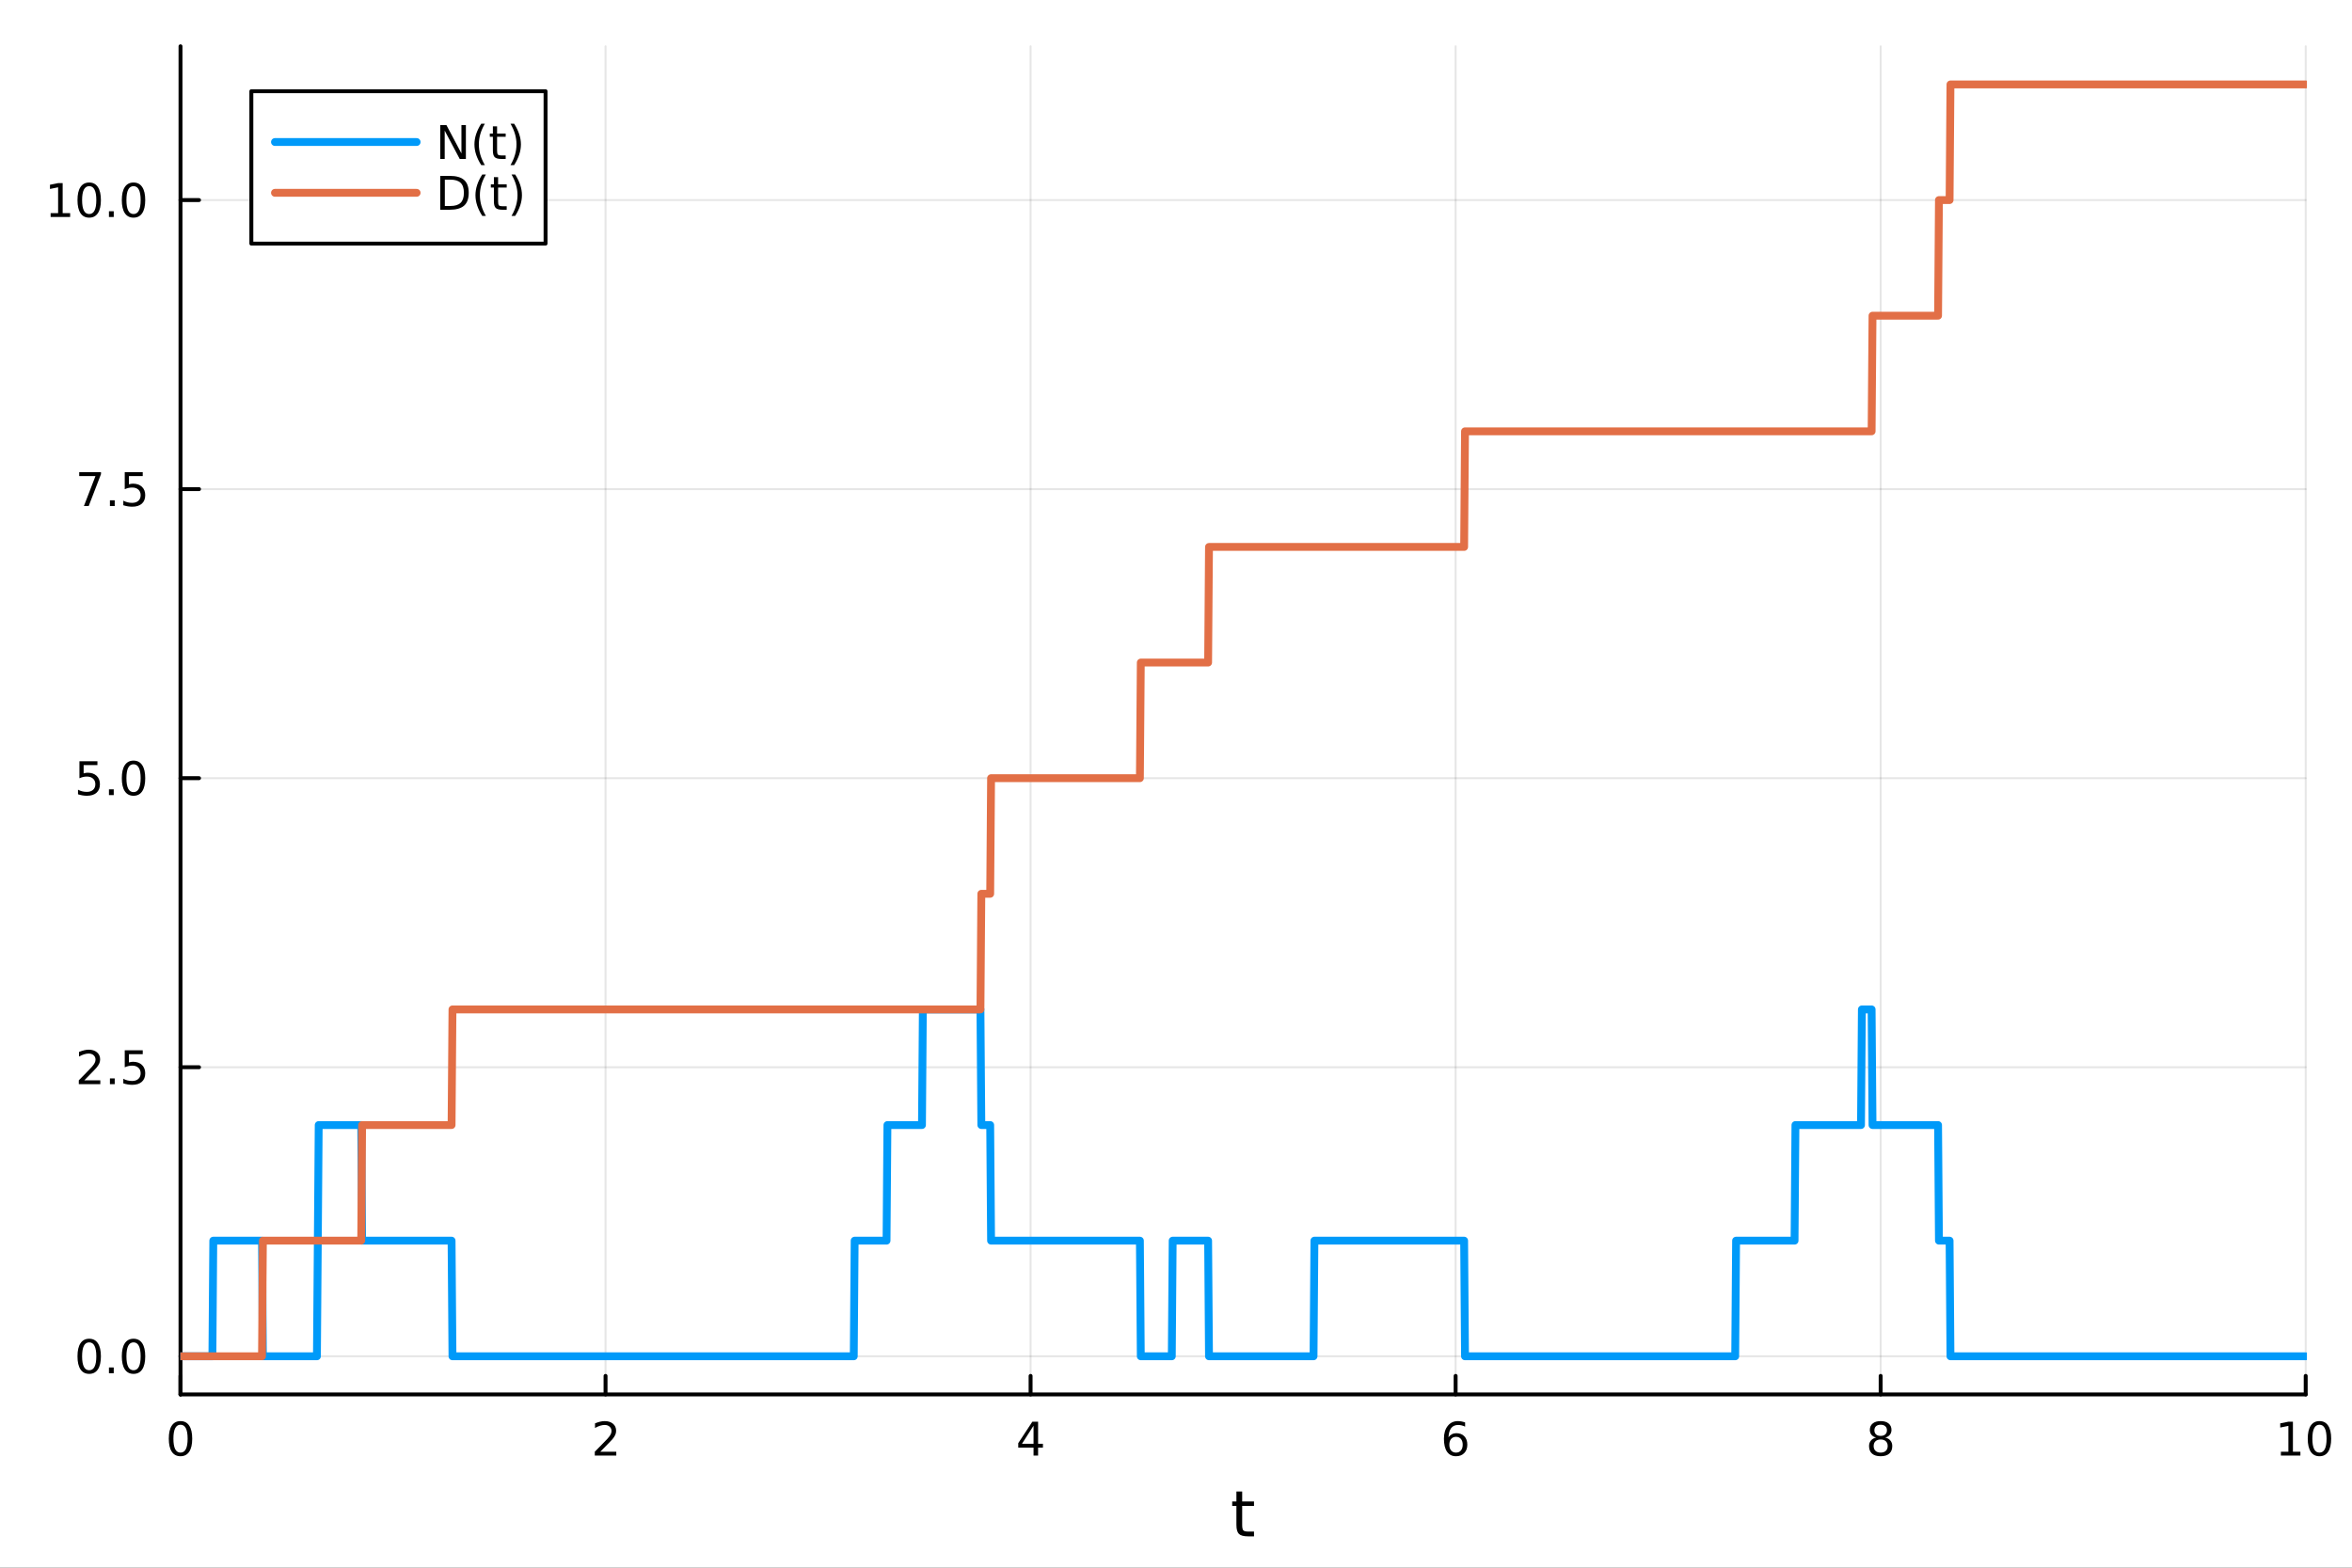 <?xml version="1.0" encoding="utf-8"?>
<svg xmlns="http://www.w3.org/2000/svg" xmlns:xlink="http://www.w3.org/1999/xlink" width="600" height="400" viewBox="0 0 2400 1600">
<rect x="0" y="0" width="2400" height="1600" fill="#333333" stroke="none"/>
<defs>
  <clipPath id="clip440">
    <rect x="0" y="0" width="2400" height="1600"/>
  </clipPath>
</defs>
<path clip-path="url(#clip440)" d="M0 1600 L2400 1600 L2400 0 L0 0  Z" fill="#ffffff" fill-rule="evenodd" fill-opacity="1"/>
<defs>
  <clipPath id="clip441">
    <rect x="480" y="0" width="1681" height="1600"/>
  </clipPath>
</defs>
<path clip-path="url(#clip440)" d="M184.191 1423.18 L2352.76 1423.18 L2352.76 47.244 L184.191 47.244  Z" fill="#ffffff" fill-rule="evenodd" fill-opacity="1"/>
<defs>
  <clipPath id="clip442">
    <rect x="184" y="47" width="2170" height="1377"/>
  </clipPath>
</defs>
<polyline clip-path="url(#clip442)" style="stroke:#000000; stroke-linecap:round; stroke-linejoin:round; stroke-width:2; stroke-opacity:0.1; fill:none" points="184.191,1423.18 184.191,47.244 "/>
<polyline clip-path="url(#clip442)" style="stroke:#000000; stroke-linecap:round; stroke-linejoin:round; stroke-width:2; stroke-opacity:0.1; fill:none" points="617.904,1423.18 617.904,47.244 "/>
<polyline clip-path="url(#clip442)" style="stroke:#000000; stroke-linecap:round; stroke-linejoin:round; stroke-width:2; stroke-opacity:0.1; fill:none" points="1051.62,1423.18 1051.62,47.244 "/>
<polyline clip-path="url(#clip442)" style="stroke:#000000; stroke-linecap:round; stroke-linejoin:round; stroke-width:2; stroke-opacity:0.1; fill:none" points="1485.33,1423.18 1485.33,47.244 "/>
<polyline clip-path="url(#clip442)" style="stroke:#000000; stroke-linecap:round; stroke-linejoin:round; stroke-width:2; stroke-opacity:0.1; fill:none" points="1919.04,1423.18 1919.04,47.244 "/>
<polyline clip-path="url(#clip442)" style="stroke:#000000; stroke-linecap:round; stroke-linejoin:round; stroke-width:2; stroke-opacity:0.1; fill:none" points="2352.76,1423.18 2352.76,47.244 "/>
<polyline clip-path="url(#clip442)" style="stroke:#000000; stroke-linecap:round; stroke-linejoin:round; stroke-width:2; stroke-opacity:0.1; fill:none" points="184.191,1384.24 2352.76,1384.24 "/>
<polyline clip-path="url(#clip442)" style="stroke:#000000; stroke-linecap:round; stroke-linejoin:round; stroke-width:2; stroke-opacity:0.1; fill:none" points="184.191,1089.23 2352.76,1089.23 "/>
<polyline clip-path="url(#clip442)" style="stroke:#000000; stroke-linecap:round; stroke-linejoin:round; stroke-width:2; stroke-opacity:0.1; fill:none" points="184.191,794.214 2352.76,794.214 "/>
<polyline clip-path="url(#clip442)" style="stroke:#000000; stroke-linecap:round; stroke-linejoin:round; stroke-width:2; stroke-opacity:0.1; fill:none" points="184.191,499.202 2352.76,499.202 "/>
<polyline clip-path="url(#clip442)" style="stroke:#000000; stroke-linecap:round; stroke-linejoin:round; stroke-width:2; stroke-opacity:0.1; fill:none" points="184.191,204.19 2352.76,204.19 "/>
<polyline clip-path="url(#clip440)" style="stroke:#000000; stroke-linecap:round; stroke-linejoin:round; stroke-width:4; stroke-opacity:1; fill:none" points="184.191,1423.18 2352.76,1423.18 "/>
<polyline clip-path="url(#clip440)" style="stroke:#000000; stroke-linecap:round; stroke-linejoin:round; stroke-width:4; stroke-opacity:1; fill:none" points="184.191,1423.18 184.191,1404.28 "/>
<polyline clip-path="url(#clip440)" style="stroke:#000000; stroke-linecap:round; stroke-linejoin:round; stroke-width:4; stroke-opacity:1; fill:none" points="617.904,1423.18 617.904,1404.28 "/>
<polyline clip-path="url(#clip440)" style="stroke:#000000; stroke-linecap:round; stroke-linejoin:round; stroke-width:4; stroke-opacity:1; fill:none" points="1051.62,1423.18 1051.62,1404.28 "/>
<polyline clip-path="url(#clip440)" style="stroke:#000000; stroke-linecap:round; stroke-linejoin:round; stroke-width:4; stroke-opacity:1; fill:none" points="1485.33,1423.18 1485.33,1404.28 "/>
<polyline clip-path="url(#clip440)" style="stroke:#000000; stroke-linecap:round; stroke-linejoin:round; stroke-width:4; stroke-opacity:1; fill:none" points="1919.04,1423.18 1919.04,1404.28 "/>
<polyline clip-path="url(#clip440)" style="stroke:#000000; stroke-linecap:round; stroke-linejoin:round; stroke-width:4; stroke-opacity:1; fill:none" points="2352.76,1423.18 2352.76,1404.28 "/>
<path clip-path="url(#clip440)" d="M184.191 1454.1 Q180.58 1454.1 178.751 1457.66 Q176.945 1461.2 176.945 1468.33 Q176.945 1475.44 178.751 1479.01 Q180.58 1482.55 184.191 1482.55 Q187.825 1482.55 189.63 1479.01 Q191.459 1475.44 191.459 1468.33 Q191.459 1461.2 189.63 1457.66 Q187.825 1454.1 184.191 1454.1 M184.191 1450.39 Q190.001 1450.39 193.056 1455 Q196.135 1459.58 196.135 1468.33 Q196.135 1477.06 193.056 1481.67 Q190.001 1486.25 184.191 1486.25 Q178.381 1486.25 175.302 1481.67 Q172.246 1477.06 172.246 1468.33 Q172.246 1459.58 175.302 1455 Q178.381 1450.39 184.191 1450.39 Z" fill="#000000" fill-rule="nonzero" fill-opacity="1" /><path clip-path="url(#clip440)" d="M612.557 1481.64 L628.876 1481.64 L628.876 1485.58 L606.932 1485.58 L606.932 1481.64 Q609.594 1478.89 614.177 1474.26 Q618.783 1469.61 619.964 1468.27 Q622.209 1465.74 623.089 1464.01 Q623.992 1462.25 623.992 1460.56 Q623.992 1457.8 622.047 1456.07 Q620.126 1454.33 617.024 1454.33 Q614.825 1454.33 612.371 1455.09 Q609.941 1455.86 607.163 1457.41 L607.163 1452.69 Q609.987 1451.55 612.441 1450.97 Q614.894 1450.39 616.932 1450.39 Q622.302 1450.39 625.496 1453.08 Q628.691 1455.77 628.691 1460.26 Q628.691 1462.39 627.881 1464.31 Q627.093 1466.2 624.987 1468.8 Q624.408 1469.47 621.306 1472.69 Q618.205 1475.88 612.557 1481.64 Z" fill="#000000" fill-rule="nonzero" fill-opacity="1" /><path clip-path="url(#clip440)" d="M1054.63 1455.09 L1042.82 1473.54 L1054.63 1473.54 L1054.63 1455.09 M1053.4 1451.02 L1059.28 1451.02 L1059.28 1473.54 L1064.21 1473.54 L1064.21 1477.43 L1059.28 1477.43 L1059.28 1485.58 L1054.63 1485.58 L1054.63 1477.43 L1039.02 1477.43 L1039.02 1472.92 L1053.4 1451.02 Z" fill="#000000" fill-rule="nonzero" fill-opacity="1" /><path clip-path="url(#clip440)" d="M1485.73 1466.44 Q1482.59 1466.44 1480.73 1468.59 Q1478.91 1470.74 1478.91 1474.49 Q1478.91 1478.22 1480.73 1480.39 Q1482.59 1482.55 1485.73 1482.55 Q1488.88 1482.55 1490.71 1480.39 Q1492.56 1478.22 1492.56 1474.49 Q1492.56 1470.74 1490.71 1468.59 Q1488.88 1466.44 1485.73 1466.44 M1495.02 1451.78 L1495.02 1456.04 Q1493.26 1455.21 1491.45 1454.77 Q1489.67 1454.33 1487.91 1454.33 Q1483.28 1454.33 1480.83 1457.45 Q1478.4 1460.58 1478.05 1466.9 Q1479.42 1464.89 1481.48 1463.82 Q1483.54 1462.73 1486.01 1462.73 Q1491.22 1462.73 1494.23 1465.9 Q1497.26 1469.05 1497.26 1474.49 Q1497.26 1479.82 1494.11 1483.03 Q1490.97 1486.25 1485.73 1486.25 Q1479.74 1486.25 1476.57 1481.67 Q1473.4 1477.06 1473.4 1468.33 Q1473.4 1460.14 1477.29 1455.28 Q1481.17 1450.39 1487.73 1450.39 Q1489.48 1450.39 1491.27 1450.74 Q1493.07 1451.09 1495.02 1451.78 Z" fill="#000000" fill-rule="nonzero" fill-opacity="1" /><path clip-path="url(#clip440)" d="M1919.04 1469.17 Q1915.71 1469.17 1913.79 1470.95 Q1911.89 1472.73 1911.89 1475.86 Q1911.89 1478.98 1913.79 1480.77 Q1915.71 1482.55 1919.04 1482.55 Q1922.38 1482.55 1924.3 1480.77 Q1926.22 1478.96 1926.22 1475.86 Q1926.22 1472.73 1924.3 1470.95 Q1922.4 1469.17 1919.04 1469.17 M1914.37 1467.18 Q1911.36 1466.44 1909.67 1464.38 Q1908 1462.32 1908 1459.35 Q1908 1455.21 1910.94 1452.8 Q1913.9 1450.39 1919.04 1450.39 Q1924.2 1450.39 1927.14 1452.8 Q1930.08 1455.21 1930.08 1459.35 Q1930.08 1462.32 1928.39 1464.38 Q1926.73 1466.44 1923.74 1467.18 Q1927.12 1467.96 1929 1470.26 Q1930.89 1472.55 1930.89 1475.86 Q1930.89 1480.88 1927.82 1483.57 Q1924.76 1486.25 1919.04 1486.25 Q1913.33 1486.25 1910.25 1483.57 Q1907.19 1480.88 1907.19 1475.86 Q1907.19 1472.55 1909.09 1470.26 Q1910.99 1467.96 1914.37 1467.18 M1912.65 1459.79 Q1912.65 1462.48 1914.32 1463.98 Q1916.01 1465.49 1919.04 1465.49 Q1922.05 1465.49 1923.74 1463.98 Q1925.45 1462.48 1925.45 1459.79 Q1925.45 1457.11 1923.74 1455.6 Q1922.05 1454.1 1919.04 1454.1 Q1916.01 1454.1 1914.32 1455.6 Q1912.65 1457.11 1912.65 1459.79 Z" fill="#000000" fill-rule="nonzero" fill-opacity="1" /><path clip-path="url(#clip440)" d="M2327.44 1481.64 L2335.08 1481.64 L2335.08 1455.28 L2326.77 1456.95 L2326.77 1452.69 L2335.04 1451.02 L2339.71 1451.02 L2339.71 1481.64 L2347.35 1481.64 L2347.35 1485.58 L2327.44 1485.58 L2327.44 1481.64 Z" fill="#000000" fill-rule="nonzero" fill-opacity="1" /><path clip-path="url(#clip440)" d="M2366.8 1454.1 Q2363.18 1454.1 2361.36 1457.66 Q2359.55 1461.2 2359.55 1468.33 Q2359.55 1475.44 2361.36 1479.01 Q2363.18 1482.55 2366.8 1482.55 Q2370.43 1482.55 2372.23 1479.01 Q2374.06 1475.44 2374.06 1468.33 Q2374.06 1461.2 2372.23 1457.66 Q2370.43 1454.1 2366.8 1454.1 M2366.8 1450.39 Q2372.61 1450.39 2375.66 1455 Q2378.74 1459.58 2378.74 1468.33 Q2378.74 1477.06 2375.66 1481.67 Q2372.61 1486.25 2366.8 1486.25 Q2360.99 1486.25 2357.91 1481.67 Q2354.85 1477.06 2354.85 1468.33 Q2354.85 1459.58 2357.91 1455 Q2360.99 1450.39 2366.8 1450.39 Z" fill="#000000" fill-rule="nonzero" fill-opacity="1" /><path clip-path="url(#clip440)" d="M1267.53 1522.27 L1267.53 1532.4 L1279.6 1532.4 L1279.6 1536.95 L1267.53 1536.95 L1267.53 1556.3 Q1267.53 1560.66 1268.71 1561.9 Q1269.92 1563.14 1273.58 1563.14 L1279.6 1563.14 L1279.6 1568.04 L1273.58 1568.04 Q1266.8 1568.04 1264.22 1565.53 Q1261.65 1562.98 1261.65 1556.3 L1261.65 1536.95 L1257.35 1536.95 L1257.35 1532.4 L1261.65 1532.4 L1261.65 1522.27 L1267.53 1522.27 Z" fill="#000000" fill-rule="nonzero" fill-opacity="1" /><polyline clip-path="url(#clip440)" style="stroke:#000000; stroke-linecap:round; stroke-linejoin:round; stroke-width:4; stroke-opacity:1; fill:none" points="184.191,1423.18 184.191,47.244 "/>
<polyline clip-path="url(#clip440)" style="stroke:#000000; stroke-linecap:round; stroke-linejoin:round; stroke-width:4; stroke-opacity:1; fill:none" points="184.191,1384.24 203.088,1384.24 "/>
<polyline clip-path="url(#clip440)" style="stroke:#000000; stroke-linecap:round; stroke-linejoin:round; stroke-width:4; stroke-opacity:1; fill:none" points="184.191,1089.23 203.088,1089.23 "/>
<polyline clip-path="url(#clip440)" style="stroke:#000000; stroke-linecap:round; stroke-linejoin:round; stroke-width:4; stroke-opacity:1; fill:none" points="184.191,794.214 203.088,794.214 "/>
<polyline clip-path="url(#clip440)" style="stroke:#000000; stroke-linecap:round; stroke-linejoin:round; stroke-width:4; stroke-opacity:1; fill:none" points="184.191,499.202 203.088,499.202 "/>
<polyline clip-path="url(#clip440)" style="stroke:#000000; stroke-linecap:round; stroke-linejoin:round; stroke-width:4; stroke-opacity:1; fill:none" points="184.191,204.19 203.088,204.19 "/>
<path clip-path="url(#clip440)" d="M91.015 1370.04 Q87.404 1370.04 85.575 1373.6 Q83.77 1377.14 83.77 1384.27 Q83.77 1391.38 85.575 1394.94 Q87.404 1398.49 91.015 1398.49 Q94.649 1398.49 96.455 1394.94 Q98.284 1391.38 98.284 1384.27 Q98.284 1377.14 96.455 1373.6 Q94.649 1370.04 91.015 1370.04 M91.015 1366.33 Q96.825 1366.33 99.881 1370.94 Q102.959 1375.52 102.959 1384.27 Q102.959 1393 99.881 1397.61 Q96.825 1402.19 91.015 1402.19 Q85.205 1402.19 82.126 1397.61 Q79.071 1393 79.071 1384.27 Q79.071 1375.52 82.126 1370.94 Q85.205 1366.33 91.015 1366.33 Z" fill="#000000" fill-rule="nonzero" fill-opacity="1" /><path clip-path="url(#clip440)" d="M111.177 1395.64 L116.061 1395.64 L116.061 1401.52 L111.177 1401.52 L111.177 1395.64 Z" fill="#000000" fill-rule="nonzero" fill-opacity="1" /><path clip-path="url(#clip440)" d="M136.246 1370.04 Q132.635 1370.04 130.807 1373.6 Q129.001 1377.14 129.001 1384.27 Q129.001 1391.38 130.807 1394.94 Q132.635 1398.49 136.246 1398.49 Q139.881 1398.49 141.686 1394.94 Q143.515 1391.38 143.515 1384.27 Q143.515 1377.14 141.686 1373.6 Q139.881 1370.04 136.246 1370.04 M136.246 1366.33 Q142.056 1366.33 145.112 1370.94 Q148.191 1375.52 148.191 1384.27 Q148.191 1393 145.112 1397.61 Q142.056 1402.19 136.246 1402.19 Q130.436 1402.19 127.357 1397.61 Q124.302 1393 124.302 1384.27 Q124.302 1375.52 127.357 1370.94 Q130.436 1366.33 136.246 1366.33 Z" fill="#000000" fill-rule="nonzero" fill-opacity="1" /><path clip-path="url(#clip440)" d="M86.038 1102.57 L102.358 1102.57 L102.358 1106.51 L80.413 1106.51 L80.413 1102.57 Q83.075 1099.82 87.659 1095.19 Q92.265 1090.53 93.446 1089.19 Q95.691 1086.67 96.571 1084.93 Q97.473 1083.17 97.473 1081.48 Q97.473 1078.73 95.529 1076.99 Q93.608 1075.26 90.506 1075.26 Q88.307 1075.26 85.853 1076.02 Q83.422 1076.78 80.645 1078.34 L80.645 1073.61 Q83.469 1072.48 85.922 1071.9 Q88.376 1071.32 90.413 1071.32 Q95.784 1071.32 98.978 1074.01 Q102.172 1076.69 102.172 1081.18 Q102.172 1083.31 101.362 1085.23 Q100.575 1087.13 98.469 1089.72 Q97.89 1090.4 94.788 1093.61 Q91.686 1096.81 86.038 1102.57 Z" fill="#000000" fill-rule="nonzero" fill-opacity="1" /><path clip-path="url(#clip440)" d="M112.172 1100.63 L117.057 1100.63 L117.057 1106.51 L112.172 1106.51 L112.172 1100.63 Z" fill="#000000" fill-rule="nonzero" fill-opacity="1" /><path clip-path="url(#clip440)" d="M127.288 1071.95 L145.644 1071.95 L145.644 1075.88 L131.57 1075.88 L131.57 1084.35 Q132.589 1084.01 133.607 1083.84 Q134.626 1083.66 135.644 1083.66 Q141.431 1083.66 144.811 1086.83 Q148.191 1090 148.191 1095.42 Q148.191 1101 144.718 1104.1 Q141.246 1107.18 134.927 1107.18 Q132.751 1107.18 130.482 1106.81 Q128.237 1106.44 125.83 1105.7 L125.83 1101 Q127.913 1102.13 130.135 1102.69 Q132.357 1103.24 134.834 1103.24 Q138.839 1103.24 141.177 1101.14 Q143.515 1099.03 143.515 1095.42 Q143.515 1091.81 141.177 1089.7 Q138.839 1087.59 134.834 1087.59 Q132.959 1087.59 131.084 1088.01 Q129.232 1088.43 127.288 1089.31 L127.288 1071.95 Z" fill="#000000" fill-rule="nonzero" fill-opacity="1" /><path clip-path="url(#clip440)" d="M81.061 776.934 L99.418 776.934 L99.418 780.87 L85.344 780.87 L85.344 789.342 Q86.362 788.994 87.381 788.832 Q88.399 788.647 89.418 788.647 Q95.205 788.647 98.585 791.819 Q101.964 794.99 101.964 800.406 Q101.964 805.985 98.492 809.087 Q95.02 812.166 88.7 812.166 Q86.524 812.166 84.256 811.795 Q82.01 811.425 79.603 810.684 L79.603 805.985 Q81.686 807.119 83.909 807.675 Q86.131 808.23 88.608 808.23 Q92.612 808.23 94.95 806.124 Q97.288 804.018 97.288 800.406 Q97.288 796.795 94.95 794.689 Q92.612 792.582 88.608 792.582 Q86.733 792.582 84.858 792.999 Q83.006 793.416 81.061 794.295 L81.061 776.934 Z" fill="#000000" fill-rule="nonzero" fill-opacity="1" /><path clip-path="url(#clip440)" d="M111.177 805.615 L116.061 805.615 L116.061 811.494 L111.177 811.494 L111.177 805.615 Z" fill="#000000" fill-rule="nonzero" fill-opacity="1" /><path clip-path="url(#clip440)" d="M136.246 780.013 Q132.635 780.013 130.807 783.578 Q129.001 787.119 129.001 794.249 Q129.001 801.356 130.807 804.92 Q132.635 808.462 136.246 808.462 Q139.881 808.462 141.686 804.92 Q143.515 801.356 143.515 794.249 Q143.515 787.119 141.686 783.578 Q139.881 780.013 136.246 780.013 M136.246 776.309 Q142.056 776.309 145.112 780.916 Q148.191 785.499 148.191 794.249 Q148.191 802.976 145.112 807.582 Q142.056 812.166 136.246 812.166 Q130.436 812.166 127.357 807.582 Q124.302 802.976 124.302 794.249 Q124.302 785.499 127.357 780.916 Q130.436 776.309 136.246 776.309 Z" fill="#000000" fill-rule="nonzero" fill-opacity="1" /><path clip-path="url(#clip440)" d="M80.83 481.922 L103.052 481.922 L103.052 483.913 L90.506 516.482 L85.622 516.482 L97.427 485.858 L80.83 485.858 L80.83 481.922 Z" fill="#000000" fill-rule="nonzero" fill-opacity="1" /><path clip-path="url(#clip440)" d="M112.172 510.603 L117.057 510.603 L117.057 516.482 L112.172 516.482 L112.172 510.603 Z" fill="#000000" fill-rule="nonzero" fill-opacity="1" /><path clip-path="url(#clip440)" d="M127.288 481.922 L145.644 481.922 L145.644 485.858 L131.57 485.858 L131.57 494.33 Q132.589 493.983 133.607 493.82 Q134.626 493.635 135.644 493.635 Q141.431 493.635 144.811 496.807 Q148.191 499.978 148.191 505.395 Q148.191 510.973 144.718 514.075 Q141.246 517.154 134.927 517.154 Q132.751 517.154 130.482 516.783 Q128.237 516.413 125.83 515.672 L125.83 510.973 Q127.913 512.107 130.135 512.663 Q132.357 513.219 134.834 513.219 Q138.839 513.219 141.177 511.112 Q143.515 509.006 143.515 505.395 Q143.515 501.783 141.177 499.677 Q138.839 497.57 134.834 497.57 Q132.959 497.57 131.084 497.987 Q129.232 498.404 127.288 499.283 L127.288 481.922 Z" fill="#000000" fill-rule="nonzero" fill-opacity="1" /><path clip-path="url(#clip440)" d="M51.663 217.535 L59.302 217.535 L59.302 191.17 L50.992 192.836 L50.992 188.577 L59.256 186.91 L63.932 186.91 L63.932 217.535 L71.571 217.535 L71.571 221.47 L51.663 221.47 L51.663 217.535 Z" fill="#000000" fill-rule="nonzero" fill-opacity="1" /><path clip-path="url(#clip440)" d="M91.015 189.989 Q87.404 189.989 85.575 193.554 Q83.77 197.096 83.77 204.225 Q83.77 211.332 85.575 214.896 Q87.404 218.438 91.015 218.438 Q94.649 218.438 96.455 214.896 Q98.284 211.332 98.284 204.225 Q98.284 197.096 96.455 193.554 Q94.649 189.989 91.015 189.989 M91.015 186.285 Q96.825 186.285 99.881 190.892 Q102.959 195.475 102.959 204.225 Q102.959 212.952 99.881 217.558 Q96.825 222.142 91.015 222.142 Q85.205 222.142 82.126 217.558 Q79.071 212.952 79.071 204.225 Q79.071 195.475 82.126 190.892 Q85.205 186.285 91.015 186.285 Z" fill="#000000" fill-rule="nonzero" fill-opacity="1" /><path clip-path="url(#clip440)" d="M111.177 215.591 L116.061 215.591 L116.061 221.47 L111.177 221.47 L111.177 215.591 Z" fill="#000000" fill-rule="nonzero" fill-opacity="1" /><path clip-path="url(#clip440)" d="M136.246 189.989 Q132.635 189.989 130.807 193.554 Q129.001 197.096 129.001 204.225 Q129.001 211.332 130.807 214.896 Q132.635 218.438 136.246 218.438 Q139.881 218.438 141.686 214.896 Q143.515 211.332 143.515 204.225 Q143.515 197.096 141.686 193.554 Q139.881 189.989 136.246 189.989 M136.246 186.285 Q142.056 186.285 145.112 190.892 Q148.191 195.475 148.191 204.225 Q148.191 212.952 145.112 217.558 Q142.056 222.142 136.246 222.142 Q130.436 222.142 127.357 217.558 Q124.302 212.952 124.302 204.225 Q124.302 195.475 127.357 190.892 Q130.436 186.285 136.246 186.285 Z" fill="#000000" fill-rule="nonzero" fill-opacity="1" /><polyline clip-path="url(#clip442)" style="stroke:#009af9; stroke-linecap:round; stroke-linejoin:round; stroke-width:8; stroke-opacity:1; fill:none" points="184.191,1384.24 185.095,1384.24 185.999,1384.24 186.903,1384.24 187.806,1384.24 188.71,1384.24 189.614,1384.24 190.518,1384.24 191.422,1384.24 192.326,1384.24 193.23,1384.24 194.134,1384.24 195.038,1384.24 195.942,1384.24 196.846,1384.24 197.75,1384.24 198.654,1384.24 199.558,1384.24 200.462,1384.24 201.366,1384.24 202.27,1384.24 203.174,1384.24 204.077,1384.24 204.981,1384.24 205.885,1384.24 206.789,1384.24 207.693,1384.24 208.597,1384.24 209.501,1384.24 210.405,1384.24 211.309,1384.24 212.213,1384.24 213.117,1384.24 214.021,1384.24 214.925,1384.24 215.829,1384.24 216.733,1384.24 217.637,1266.23 218.541,1266.23 219.445,1266.23 220.348,1266.23 221.252,1266.23 222.156,1266.23 223.06,1266.23 223.964,1266.23 224.868,1266.23 225.772,1266.23 226.676,1266.23 227.58,1266.23 228.484,1266.23 229.388,1266.23 230.292,1266.23 231.196,1266.23 232.1,1266.23 233.004,1266.23 233.908,1266.23 234.812,1266.23 235.716,1266.23 236.62,1266.23 237.523,1266.23 238.427,1266.23 239.331,1266.23 240.235,1266.23 241.139,1266.23 242.043,1266.23 242.947,1266.23 243.851,1266.23 244.755,1266.23 245.659,1266.23 246.563,1266.23 247.467,1266.23 248.371,1266.23 249.275,1266.23 250.179,1266.23 251.083,1266.23 251.987,1266.23 252.891,1266.23 253.794,1266.23 254.698,1266.23 255.602,1266.23 256.506,1266.23 257.41,1266.23 258.314,1266.23 259.218,1266.23 260.122,1266.23 261.026,1266.23 261.93,1266.23 262.834,1266.23 263.738,1266.23 264.642,1266.23 265.546,1266.23 266.45,1266.23 267.354,1266.23 268.258,1384.24 269.162,1384.24 270.066,1384.24 270.969,1384.24 271.873,1384.24 272.777,1384.24 273.681,1384.24 274.585,1384.24 275.489,1384.24 276.393,1384.24 277.297,1384.24 278.201,1384.24 279.105,1384.24 280.009,1384.24 280.913,1384.24 281.817,1384.24 282.721,1384.24 283.625,1384.24 284.529,1384.24 285.433,1384.24 286.337,1384.24 287.24,1384.24 288.144,1384.24 289.048,1384.24 289.952,1384.24 290.856,1384.24 291.76,1384.24 292.664,1384.24 293.568,1384.24 294.472,1384.24 295.376,1384.24 296.28,1384.24 297.184,1384.24 298.088,1384.24 298.992,1384.24 299.896,1384.24 300.8,1384.24 301.704,1384.24 302.608,1384.24 303.511,1384.24 304.415,1384.24 305.319,1384.24 306.223,1384.24 307.127,1384.24 308.031,1384.24 308.935,1384.24 309.839,1384.24 310.743,1384.24 311.647,1384.24 312.551,1384.24 313.455,1384.24 314.359,1384.24 315.263,1384.24 316.167,1384.24 317.071,1384.24 317.975,1384.24 318.879,1384.24 319.783,1384.24 320.686,1384.24 321.59,1384.24 322.494,1384.24 323.398,1384.24 324.302,1266.23 325.206,1148.23 326.11,1148.23 327.014,1148.23 327.918,1148.23 328.822,1148.23 329.726,1148.23 330.63,1148.23 331.534,1148.23 332.438,1148.23 333.342,1148.23 334.246,1148.23 335.15,1148.23 336.054,1148.23 336.957,1148.23 337.861,1148.23 338.765,1148.23 339.669,1148.23 340.573,1148.23 341.477,1148.23 342.381,1148.23 343.285,1148.23 344.189,1148.23 345.093,1148.23 345.997,1148.23 346.901,1148.23 347.805,1148.23 348.709,1148.23 349.613,1148.23 350.517,1148.23 351.421,1148.23 352.325,1148.23 353.228,1148.23 354.132,1148.23 355.036,1148.23 355.94,1148.23 356.844,1148.23 357.748,1148.23 358.652,1148.23 359.556,1148.23 360.46,1148.23 361.364,1148.23 362.268,1148.23 363.172,1148.23 364.076,1148.23 364.98,1148.23 365.884,1148.23 366.788,1148.23 367.692,1148.23 368.596,1148.23 369.5,1266.23 370.403,1266.23 371.307,1266.23 372.211,1266.23 373.115,1266.23 374.019,1266.23 374.923,1266.23 375.827,1266.23 376.731,1266.23 377.635,1266.23 378.539,1266.23 379.443,1266.23 380.347,1266.23 381.251,1266.23 382.155,1266.23 383.059,1266.23 383.963,1266.23 384.867,1266.23 385.771,1266.23 386.674,1266.23 387.578,1266.23 388.482,1266.23 389.386,1266.23 390.29,1266.23 391.194,1266.23 392.098,1266.23 393.002,1266.23 393.906,1266.23 394.81,1266.23 395.714,1266.23 396.618,1266.23 397.522,1266.23 398.426,1266.23 399.33,1266.23 400.234,1266.23 401.138,1266.23 402.042,1266.23 402.945,1266.23 403.849,1266.23 404.753,1266.23 405.657,1266.23 406.561,1266.23 407.465,1266.23 408.369,1266.23 409.273,1266.23 410.177,1266.23 411.081,1266.23 411.985,1266.23 412.889,1266.23 413.793,1266.23 414.697,1266.23 415.601,1266.23 416.505,1266.23 417.409,1266.23 418.313,1266.23 419.217,1266.23 420.12,1266.23 421.024,1266.23 421.928,1266.23 422.832,1266.23 423.736,1266.23 424.64,1266.23 425.544,1266.23 426.448,1266.23 427.352,1266.23 428.256,1266.23 429.16,1266.23 430.064,1266.23 430.968,1266.23 431.872,1266.23 432.776,1266.23 433.68,1266.23 434.584,1266.23 435.488,1266.23 436.391,1266.23 437.295,1266.23 438.199,1266.23 439.103,1266.23 440.007,1266.23 440.911,1266.23 441.815,1266.23 442.719,1266.23 443.623,1266.23 444.527,1266.23 445.431,1266.23 446.335,1266.23 447.239,1266.23 448.143,1266.23 449.047,1266.23 449.951,1266.23 450.855,1266.23 451.759,1266.23 452.662,1266.23 453.566,1266.23 454.47,1266.23 455.374,1266.23 456.278,1266.23 457.182,1266.23 458.086,1266.23 458.99,1266.23 459.894,1266.23 460.798,1266.23 461.702,1384.24 462.606,1384.24 463.51,1384.24 464.414,1384.24 465.318,1384.24 466.222,1384.24 467.126,1384.24 468.03,1384.24 468.934,1384.24 469.837,1384.24 470.741,1384.24 471.645,1384.24 472.549,1384.24 473.453,1384.24 474.357,1384.24 475.261,1384.24 476.165,1384.24 477.069,1384.24 477.973,1384.24 478.877,1384.24 479.781,1384.24 480.685,1384.24 481.589,1384.24 482.493,1384.24 483.397,1384.24 484.301,1384.24 485.205,1384.24 486.108,1384.24 487.012,1384.24 487.916,1384.24 488.82,1384.24 489.724,1384.24 490.628,1384.24 491.532,1384.24 492.436,1384.24 493.34,1384.24 494.244,1384.24 495.148,1384.24 496.052,1384.24 496.956,1384.24 497.86,1384.24 498.764,1384.24 499.668,1384.24 500.572,1384.24 501.476,1384.24 502.379,1384.24 503.283,1384.24 504.187,1384.24 505.091,1384.24 505.995,1384.24 506.899,1384.24 507.803,1384.24 508.707,1384.24 509.611,1384.24 510.515,1384.24 511.419,1384.24 512.323,1384.24 513.227,1384.24 514.131,1384.24 515.035,1384.24 515.939,1384.24 516.843,1384.24 517.747,1384.24 518.651,1384.24 519.554,1384.24 520.458,1384.24 521.362,1384.24 522.266,1384.24 523.17,1384.24 524.074,1384.24 524.978,1384.24 525.882,1384.24 526.786,1384.24 527.69,1384.24 528.594,1384.24 529.498,1384.24 530.402,1384.24 531.306,1384.24 532.21,1384.24 533.114,1384.24 534.018,1384.24 534.922,1384.24 535.825,1384.24 536.729,1384.24 537.633,1384.24 538.537,1384.24 539.441,1384.24 540.345,1384.24 541.249,1384.24 542.153,1384.24 543.057,1384.24 543.961,1384.24 544.865,1384.24 545.769,1384.24 546.673,1384.24 547.577,1384.24 548.481,1384.24 549.385,1384.24 550.289,1384.24 551.193,1384.24 552.096,1384.24 553,1384.24 553.904,1384.24 554.808,1384.24 555.712,1384.24 556.616,1384.24 557.52,1384.24 558.424,1384.24 559.328,1384.24 560.232,1384.24 561.136,1384.24 562.04,1384.24 562.944,1384.24 563.848,1384.24 564.752,1384.24 565.656,1384.24 566.56,1384.24 567.464,1384.24 568.368,1384.24 569.271,1384.24 570.175,1384.24 571.079,1384.24 571.983,1384.24 572.887,1384.24 573.791,1384.24 574.695,1384.24 575.599,1384.24 576.503,1384.24 577.407,1384.24 578.311,1384.24 579.215,1384.24 580.119,1384.24 581.023,1384.24 581.927,1384.24 582.831,1384.24 583.735,1384.24 584.639,1384.24 585.542,1384.24 586.446,1384.24 587.35,1384.24 588.254,1384.24 589.158,1384.24 590.062,1384.24 590.966,1384.24 591.87,1384.24 592.774,1384.24 593.678,1384.24 594.582,1384.24 595.486,1384.24 596.39,1384.24 597.294,1384.24 598.198,1384.24 599.102,1384.24 600.006,1384.24 600.91,1384.24 601.813,1384.24 602.717,1384.24 603.621,1384.24 604.525,1384.24 605.429,1384.24 606.333,1384.24 607.237,1384.24 608.141,1384.24 609.045,1384.24 609.949,1384.24 610.853,1384.24 611.757,1384.24 612.661,1384.24 613.565,1384.24 614.469,1384.24 615.373,1384.24 616.277,1384.24 617.181,1384.24 618.085,1384.24 618.988,1384.24 619.892,1384.24 620.796,1384.24 621.7,1384.24 622.604,1384.24 623.508,1384.24 624.412,1384.24 625.316,1384.24 626.22,1384.24 627.124,1384.24 628.028,1384.24 628.932,1384.24 629.836,1384.24 630.74,1384.24 631.644,1384.24 632.548,1384.24 633.452,1384.24 634.356,1384.24 635.259,1384.24 636.163,1384.24 637.067,1384.24 637.971,1384.24 638.875,1384.24 639.779,1384.24 640.683,1384.24 641.587,1384.24 642.491,1384.24 643.395,1384.24 644.299,1384.24 645.203,1384.24 646.107,1384.24 647.011,1384.24 647.915,1384.24 648.819,1384.24 649.723,1384.24 650.627,1384.24 651.53,1384.24 652.434,1384.24 653.338,1384.24 654.242,1384.24 655.146,1384.24 656.05,1384.24 656.954,1384.24 657.858,1384.24 658.762,1384.24 659.666,1384.24 660.57,1384.24 661.474,1384.24 662.378,1384.24 663.282,1384.24 664.186,1384.24 665.09,1384.24 665.994,1384.24 666.898,1384.24 667.802,1384.24 668.705,1384.24 669.609,1384.24 670.513,1384.24 671.417,1384.24 672.321,1384.24 673.225,1384.24 674.129,1384.24 675.033,1384.24 675.937,1384.24 676.841,1384.24 677.745,1384.24 678.649,1384.24 679.553,1384.24 680.457,1384.24 681.361,1384.24 682.265,1384.24 683.169,1384.24 684.073,1384.24 684.976,1384.24 685.88,1384.24 686.784,1384.24 687.688,1384.24 688.592,1384.24 689.496,1384.24 690.4,1384.24 691.304,1384.24 692.208,1384.24 693.112,1384.24 694.016,1384.24 694.92,1384.24 695.824,1384.24 696.728,1384.24 697.632,1384.24 698.536,1384.24 699.44,1384.24 700.344,1384.24 701.247,1384.24 702.151,1384.24 703.055,1384.24 703.959,1384.24 704.863,1384.24 705.767,1384.24 706.671,1384.24 707.575,1384.24 708.479,1384.24 709.383,1384.24 710.287,1384.24 711.191,1384.24 712.095,1384.24 712.999,1384.24 713.903,1384.24 714.807,1384.24 715.711,1384.24 716.615,1384.24 717.519,1384.24 718.422,1384.24 719.326,1384.24 720.23,1384.24 721.134,1384.24 722.038,1384.24 722.942,1384.24 723.846,1384.24 724.75,1384.24 725.654,1384.24 726.558,1384.24 727.462,1384.24 728.366,1384.24 729.27,1384.24 730.174,1384.24 731.078,1384.24 731.982,1384.24 732.886,1384.24 733.79,1384.24 734.693,1384.24 735.597,1384.24 736.501,1384.24 737.405,1384.24 738.309,1384.24 739.213,1384.24 740.117,1384.24 741.021,1384.24 741.925,1384.24 742.829,1384.24 743.733,1384.24 744.637,1384.24 745.541,1384.24 746.445,1384.24 747.349,1384.24 748.253,1384.24 749.157,1384.24 750.061,1384.24 750.965,1384.24 751.868,1384.24 752.772,1384.24 753.676,1384.24 754.58,1384.24 755.484,1384.24 756.388,1384.24 757.292,1384.24 758.196,1384.24 759.1,1384.24 760.004,1384.24 760.908,1384.24 761.812,1384.24 762.716,1384.24 763.62,1384.24 764.524,1384.24 765.428,1384.24 766.332,1384.24 767.236,1384.24 768.139,1384.24 769.043,1384.24 769.947,1384.24 770.851,1384.24 771.755,1384.24 772.659,1384.24 773.563,1384.24 774.467,1384.24 775.371,1384.24 776.275,1384.24 777.179,1384.24 778.083,1384.24 778.987,1384.24 779.891,1384.24 780.795,1384.24 781.699,1384.24 782.603,1384.24 783.507,1384.24 784.41,1384.24 785.314,1384.24 786.218,1384.24 787.122,1384.24 788.026,1384.24 788.93,1384.24 789.834,1384.24 790.738,1384.24 791.642,1384.24 792.546,1384.24 793.45,1384.24 794.354,1384.24 795.258,1384.24 796.162,1384.24 797.066,1384.24 797.97,1384.24 798.874,1384.24 799.778,1384.24 800.682,1384.24 801.585,1384.24 802.489,1384.24 803.393,1384.24 804.297,1384.24 805.201,1384.24 806.105,1384.24 807.009,1384.24 807.913,1384.24 808.817,1384.24 809.721,1384.24 810.625,1384.24 811.529,1384.24 812.433,1384.24 813.337,1384.24 814.241,1384.24 815.145,1384.24 816.049,1384.24 816.953,1384.24 817.856,1384.24 818.76,1384.24 819.664,1384.24 820.568,1384.24 821.472,1384.24 822.376,1384.24 823.28,1384.24 824.184,1384.24 825.088,1384.24 825.992,1384.24 826.896,1384.24 827.8,1384.24 828.704,1384.24 829.608,1384.24 830.512,1384.24 831.416,1384.24 832.32,1384.24 833.224,1384.24 834.127,1384.24 835.031,1384.24 835.935,1384.24 836.839,1384.24 837.743,1384.24 838.647,1384.24 839.551,1384.24 840.455,1384.24 841.359,1384.24 842.263,1384.24 843.167,1384.24 844.071,1384.24 844.975,1384.24 845.879,1384.24 846.783,1384.24 847.687,1384.24 848.591,1384.24 849.495,1384.24 850.399,1384.24 851.302,1384.24 852.206,1384.24 853.11,1384.24 854.014,1384.24 854.918,1384.24 855.822,1384.24 856.726,1384.24 857.63,1384.24 858.534,1384.24 859.438,1384.24 860.342,1384.24 861.246,1384.24 862.15,1384.24 863.054,1384.24 863.958,1384.24 864.862,1384.24 865.766,1384.24 866.67,1384.24 867.573,1384.24 868.477,1384.24 869.381,1384.24 870.285,1384.24 871.189,1384.24 872.093,1266.23 872.997,1266.23 873.901,1266.23 874.805,1266.23 875.709,1266.23 876.613,1266.23 877.517,1266.23 878.421,1266.23 879.325,1266.23 880.229,1266.23 881.133,1266.23 882.037,1266.23 882.941,1266.23 883.844,1266.23 884.748,1266.23 885.652,1266.23 886.556,1266.23 887.46,1266.23 888.364,1266.23 889.268,1266.23 890.172,1266.23 891.076,1266.23 891.98,1266.23 892.884,1266.23 893.788,1266.23 894.692,1266.23 895.596,1266.23 896.5,1266.23 897.404,1266.23 898.308,1266.23 899.212,1266.23 900.116,1266.23 901.019,1266.23 901.923,1266.23 902.827,1266.23 903.731,1266.23 904.635,1266.23 905.539,1148.23 906.443,1148.23 907.347,1148.23 908.251,1148.23 909.155,1148.23 910.059,1148.23 910.963,1148.23 911.867,1148.23 912.771,1148.23 913.675,1148.23 914.579,1148.23 915.483,1148.23 916.387,1148.23 917.29,1148.23 918.194,1148.23 919.098,1148.23 920.002,1148.23 920.906,1148.23 921.81,1148.23 922.714,1148.23 923.618,1148.23 924.522,1148.23 925.426,1148.23 926.33,1148.23 927.234,1148.23 928.138,1148.23 929.042,1148.23 929.946,1148.23 930.85,1148.23 931.754,1148.23 932.658,1148.23 933.561,1148.23 934.465,1148.23 935.369,1148.23 936.273,1148.23 937.177,1148.23 938.081,1148.23 938.985,1148.23 939.889,1148.23 940.793,1148.23 941.697,1030.22 942.601,1030.22 943.505,1030.22 944.409,1030.22 945.313,1030.22 946.217,1030.22 947.121,1030.22 948.025,1030.22 948.929,1030.22 949.833,1030.22 950.736,1030.22 951.64,1030.22 952.544,1030.22 953.448,1030.22 954.352,1030.22 955.256,1030.22 956.16,1030.22 957.064,1030.22 957.968,1030.22 958.872,1030.22 959.776,1030.22 960.68,1030.22 961.584,1030.22 962.488,1030.22 963.392,1030.22 964.296,1030.22 965.2,1030.22 966.104,1030.22 967.007,1030.22 967.911,1030.22 968.815,1030.22 969.719,1030.22 970.623,1030.22 971.527,1030.22 972.431,1030.22 973.335,1030.22 974.239,1030.22 975.143,1030.22 976.047,1030.22 976.951,1030.22 977.855,1030.22 978.759,1030.22 979.663,1030.22 980.567,1030.22 981.471,1030.22 982.375,1030.22 983.278,1030.22 984.182,1030.22 985.086,1030.22 985.99,1030.22 986.894,1030.22 987.798,1030.22 988.702,1030.22 989.606,1030.22 990.51,1030.22 991.414,1030.22 992.318,1030.22 993.222,1030.22 994.126,1030.22 995.03,1030.22 995.934,1030.22 996.838,1030.22 997.742,1030.22 998.646,1030.22 999.55,1030.22 1000.45,1030.22 1001.36,1148.23 1002.26,1148.23 1003.17,1148.23 1004.07,1148.23 1004.97,1148.23 1005.88,1148.23 1006.78,1148.23 1007.69,1148.23 1008.59,1148.23 1009.49,1148.23 1010.4,1148.23 1011.3,1266.23 1012.2,1266.23 1013.11,1266.23 1014.01,1266.23 1014.92,1266.23 1015.82,1266.23 1016.72,1266.23 1017.63,1266.23 1018.53,1266.23 1019.44,1266.23 1020.34,1266.23 1021.24,1266.23 1022.15,1266.23 1023.05,1266.23 1023.96,1266.23 1024.86,1266.23 1025.76,1266.23 1026.67,1266.23 1027.57,1266.23 1028.48,1266.23 1029.38,1266.23 1030.28,1266.23 1031.19,1266.23 1032.09,1266.23 1033,1266.23 1033.9,1266.23 1034.8,1266.23 1035.71,1266.23 1036.61,1266.23 1037.52,1266.23 1038.42,1266.23 1039.32,1266.23 1040.23,1266.23 1041.13,1266.23 1042.03,1266.23 1042.94,1266.23 1043.84,1266.23 1044.75,1266.23 1045.65,1266.23 1046.55,1266.23 1047.46,1266.23 1048.36,1266.23 1049.27,1266.23 1050.17,1266.23 1051.07,1266.23 1051.98,1266.23 1052.88,1266.23 1053.79,1266.23 1054.69,1266.23 1055.59,1266.23 1056.5,1266.23 1057.4,1266.23 1058.31,1266.23 1059.21,1266.23 1060.11,1266.23 1061.02,1266.23 1061.92,1266.23 1062.83,1266.23 1063.73,1266.23 1064.63,1266.23 1065.54,1266.23 1066.44,1266.23 1067.35,1266.23 1068.25,1266.23 1069.15,1266.23 1070.06,1266.23 1070.96,1266.23 1071.87,1266.23 1072.77,1266.23 1073.67,1266.23 1074.58,1266.23 1075.48,1266.23 1076.38,1266.23 1077.29,1266.23 1078.19,1266.23 1079.1,1266.23 1080,1266.23 1080.9,1266.23 1081.81,1266.23 1082.71,1266.23 1083.62,1266.23 1084.52,1266.23 1085.42,1266.23 1086.33,1266.23 1087.23,1266.23 1088.14,1266.23 1089.04,1266.23 1089.94,1266.23 1090.85,1266.23 1091.75,1266.23 1092.66,1266.23 1093.56,1266.23 1094.46,1266.23 1095.37,1266.23 1096.27,1266.23 1097.18,1266.23 1098.08,1266.23 1098.98,1266.23 1099.89,1266.23 1100.79,1266.23 1101.7,1266.23 1102.6,1266.23 1103.5,1266.23 1104.41,1266.23 1105.31,1266.23 1106.22,1266.23 1107.12,1266.23 1108.02,1266.23 1108.93,1266.23 1109.83,1266.23 1110.73,1266.23 1111.64,1266.23 1112.54,1266.23 1113.45,1266.23 1114.35,1266.23 1115.25,1266.23 1116.16,1266.23 1117.06,1266.23 1117.97,1266.23 1118.87,1266.23 1119.77,1266.23 1120.68,1266.23 1121.58,1266.23 1122.49,1266.23 1123.39,1266.23 1124.29,1266.23 1125.2,1266.23 1126.1,1266.23 1127.01,1266.23 1127.91,1266.23 1128.81,1266.23 1129.72,1266.23 1130.62,1266.23 1131.53,1266.23 1132.43,1266.23 1133.33,1266.23 1134.24,1266.23 1135.14,1266.23 1136.05,1266.23 1136.95,1266.23 1137.85,1266.23 1138.76,1266.23 1139.66,1266.23 1140.57,1266.23 1141.47,1266.23 1142.37,1266.23 1143.28,1266.23 1144.18,1266.23 1145.08,1266.23 1145.99,1266.23 1146.89,1266.23 1147.8,1266.23 1148.7,1266.23 1149.6,1266.23 1150.51,1266.23 1151.41,1266.23 1152.32,1266.23 1153.22,1266.23 1154.12,1266.23 1155.03,1266.23 1155.93,1266.23 1156.84,1266.23 1157.74,1266.23 1158.64,1266.23 1159.55,1266.23 1160.45,1266.23 1161.36,1266.23 1162.26,1266.23 1163.16,1266.23 1164.07,1384.24 1164.97,1384.24 1165.88,1384.24 1166.78,1384.24 1167.68,1384.24 1168.59,1384.24 1169.49,1384.24 1170.4,1384.24 1171.3,1384.24 1172.2,1384.24 1173.11,1384.24 1174.01,1384.24 1174.91,1384.24 1175.82,1384.24 1176.72,1384.24 1177.63,1384.24 1178.53,1384.24 1179.43,1384.24 1180.34,1384.24 1181.24,1384.24 1182.15,1384.24 1183.05,1384.24 1183.95,1384.24 1184.86,1384.24 1185.76,1384.24 1186.67,1384.24 1187.57,1384.24 1188.47,1384.24 1189.38,1384.24 1190.28,1384.24 1191.19,1384.24 1192.09,1384.24 1192.99,1384.24 1193.9,1384.24 1194.8,1384.24 1195.71,1384.24 1196.61,1266.23 1197.51,1266.23 1198.42,1266.23 1199.32,1266.23 1200.23,1266.23 1201.13,1266.23 1202.03,1266.23 1202.94,1266.23 1203.84,1266.23 1204.75,1266.23 1205.65,1266.23 1206.55,1266.23 1207.46,1266.23 1208.36,1266.23 1209.26,1266.23 1210.17,1266.23 1211.07,1266.23 1211.98,1266.23 1212.88,1266.23 1213.78,1266.23 1214.69,1266.23 1215.59,1266.23 1216.5,1266.23 1217.4,1266.23 1218.3,1266.23 1219.21,1266.23 1220.11,1266.23 1221.02,1266.23 1221.92,1266.23 1222.82,1266.23 1223.73,1266.23 1224.63,1266.23 1225.54,1266.23 1226.44,1266.23 1227.34,1266.23 1228.25,1266.23 1229.15,1266.23 1230.06,1266.23 1230.96,1266.23 1231.86,1266.23 1232.77,1266.23 1233.67,1384.24 1234.58,1384.24 1235.48,1384.24 1236.38,1384.24 1237.29,1384.24 1238.19,1384.24 1239.1,1384.24 1240,1384.24 1240.9,1384.24 1241.81,1384.24 1242.71,1384.24 1243.61,1384.24 1244.52,1384.24 1245.42,1384.24 1246.33,1384.24 1247.23,1384.24 1248.13,1384.24 1249.04,1384.24 1249.94,1384.24 1250.85,1384.24 1251.75,1384.24 1252.65,1384.24 1253.56,1384.24 1254.46,1384.24 1255.37,1384.24 1256.27,1384.24 1257.17,1384.24 1258.08,1384.24 1258.98,1384.24 1259.89,1384.24 1260.79,1384.24 1261.69,1384.24 1262.6,1384.24 1263.5,1384.24 1264.41,1384.24 1265.31,1384.24 1266.21,1384.24 1267.12,1384.24 1268.02,1384.24 1268.93,1384.24 1269.83,1384.24 1270.73,1384.24 1271.64,1384.24 1272.54,1384.24 1273.44,1384.24 1274.35,1384.24 1275.25,1384.24 1276.16,1384.24 1277.06,1384.24 1277.96,1384.24 1278.87,1384.24 1279.77,1384.24 1280.68,1384.24 1281.58,1384.24 1282.48,1384.24 1283.39,1384.24 1284.29,1384.24 1285.2,1384.24 1286.1,1384.24 1287,1384.24 1287.91,1384.24 1288.81,1384.24 1289.72,1384.24 1290.62,1384.24 1291.52,1384.24 1292.43,1384.24 1293.33,1384.24 1294.24,1384.24 1295.14,1384.24 1296.04,1384.24 1296.95,1384.24 1297.85,1384.24 1298.76,1384.24 1299.66,1384.24 1300.56,1384.24 1301.47,1384.24 1302.37,1384.24 1303.28,1384.24 1304.18,1384.24 1305.08,1384.24 1305.99,1384.24 1306.89,1384.24 1307.79,1384.24 1308.7,1384.24 1309.6,1384.24 1310.51,1384.24 1311.41,1384.24 1312.31,1384.24 1313.22,1384.24 1314.12,1384.24 1315.03,1384.24 1315.93,1384.24 1316.83,1384.24 1317.74,1384.24 1318.64,1384.24 1319.55,1384.24 1320.45,1384.24 1321.35,1384.24 1322.26,1384.24 1323.16,1384.24 1324.07,1384.24 1324.97,1384.24 1325.87,1384.24 1326.78,1384.24 1327.68,1384.24 1328.59,1384.24 1329.49,1384.24 1330.39,1384.24 1331.3,1384.24 1332.2,1384.24 1333.11,1384.24 1334.01,1384.24 1334.91,1384.24 1335.82,1384.24 1336.72,1384.24 1337.63,1384.24 1338.53,1384.24 1339.43,1384.24 1340.34,1384.24 1341.24,1266.23 1342.14,1266.23 1343.05,1266.23 1343.95,1266.23 1344.86,1266.23 1345.76,1266.23 1346.66,1266.23 1347.57,1266.23 1348.47,1266.23 1349.38,1266.23 1350.28,1266.23 1351.18,1266.23 1352.09,1266.23 1352.99,1266.23 1353.9,1266.23 1354.8,1266.23 1355.7,1266.23 1356.61,1266.23 1357.51,1266.23 1358.42,1266.23 1359.32,1266.23 1360.22,1266.23 1361.13,1266.23 1362.03,1266.23 1362.94,1266.23 1363.84,1266.23 1364.74,1266.23 1365.65,1266.23 1366.55,1266.23 1367.46,1266.23 1368.36,1266.23 1369.26,1266.23 1370.17,1266.23 1371.07,1266.23 1371.98,1266.23 1372.88,1266.23 1373.78,1266.23 1374.69,1266.23 1375.59,1266.23 1376.49,1266.23 1377.4,1266.23 1378.3,1266.23 1379.21,1266.23 1380.11,1266.23 1381.01,1266.23 1381.92,1266.23 1382.82,1266.23 1383.73,1266.23 1384.63,1266.23 1385.53,1266.23 1386.44,1266.23 1387.34,1266.23 1388.25,1266.23 1389.15,1266.23 1390.05,1266.23 1390.96,1266.23 1391.86,1266.23 1392.77,1266.23 1393.67,1266.23 1394.57,1266.23 1395.48,1266.23 1396.38,1266.23 1397.29,1266.23 1398.19,1266.23 1399.09,1266.23 1400,1266.23 1400.9,1266.23 1401.81,1266.23 1402.71,1266.23 1403.61,1266.23 1404.52,1266.23 1405.42,1266.23 1406.32,1266.23 1407.23,1266.23 1408.13,1266.23 1409.04,1266.23 1409.94,1266.23 1410.84,1266.23 1411.75,1266.23 1412.65,1266.23 1413.56,1266.23 1414.46,1266.23 1415.36,1266.23 1416.27,1266.23 1417.17,1266.23 1418.08,1266.23 1418.98,1266.23 1419.88,1266.23 1420.79,1266.23 1421.69,1266.23 1422.6,1266.23 1423.5,1266.23 1424.4,1266.23 1425.31,1266.23 1426.21,1266.23 1427.12,1266.23 1428.02,1266.23 1428.92,1266.23 1429.83,1266.23 1430.73,1266.23 1431.64,1266.23 1432.54,1266.23 1433.44,1266.23 1434.35,1266.23 1435.25,1266.23 1436.16,1266.23 1437.06,1266.23 1437.96,1266.23 1438.87,1266.23 1439.77,1266.23 1440.67,1266.23 1441.58,1266.23 1442.48,1266.23 1443.39,1266.23 1444.29,1266.23 1445.19,1266.23 1446.1,1266.23 1447,1266.23 1447.91,1266.23 1448.81,1266.23 1449.71,1266.23 1450.62,1266.23 1451.52,1266.23 1452.43,1266.23 1453.33,1266.23 1454.23,1266.23 1455.14,1266.23 1456.04,1266.23 1456.95,1266.23 1457.85,1266.23 1458.75,1266.23 1459.66,1266.23 1460.56,1266.23 1461.47,1266.23 1462.37,1266.23 1463.27,1266.23 1464.18,1266.23 1465.08,1266.23 1465.99,1266.23 1466.89,1266.23 1467.79,1266.23 1468.7,1266.23 1469.6,1266.23 1470.51,1266.23 1471.41,1266.23 1472.31,1266.23 1473.22,1266.23 1474.12,1266.23 1475.02,1266.23 1475.93,1266.23 1476.83,1266.23 1477.74,1266.23 1478.64,1266.23 1479.54,1266.23 1480.45,1266.23 1481.35,1266.23 1482.26,1266.23 1483.16,1266.23 1484.06,1266.23 1484.97,1266.23 1485.87,1266.23 1486.78,1266.23 1487.68,1266.23 1488.58,1266.23 1489.49,1266.23 1490.39,1266.23 1491.3,1266.23 1492.2,1266.23 1493.1,1266.23 1494.01,1266.23 1494.91,1384.24 1495.82,1384.24 1496.72,1384.24 1497.62,1384.24 1498.53,1384.24 1499.43,1384.24 1500.34,1384.24 1501.24,1384.24 1502.14,1384.24 1503.05,1384.24 1503.95,1384.24 1504.86,1384.24 1505.76,1384.24 1506.66,1384.24 1507.57,1384.24 1508.47,1384.24 1509.37,1384.24 1510.28,1384.24 1511.18,1384.24 1512.09,1384.24 1512.99,1384.24 1513.89,1384.24 1514.8,1384.24 1515.7,1384.24 1516.61,1384.24 1517.51,1384.24 1518.41,1384.24 1519.32,1384.24 1520.22,1384.24 1521.13,1384.24 1522.03,1384.24 1522.93,1384.24 1523.84,1384.24 1524.74,1384.24 1525.65,1384.24 1526.55,1384.24 1527.45,1384.24 1528.36,1384.24 1529.26,1384.24 1530.17,1384.24 1531.07,1384.24 1531.97,1384.24 1532.88,1384.24 1533.78,1384.24 1534.69,1384.24 1535.59,1384.24 1536.49,1384.24 1537.4,1384.24 1538.3,1384.24 1539.2,1384.24 1540.11,1384.24 1541.01,1384.24 1541.92,1384.24 1542.82,1384.24 1543.72,1384.24 1544.63,1384.24 1545.53,1384.24 1546.44,1384.24 1547.34,1384.24 1548.24,1384.24 1549.15,1384.24 1550.05,1384.24 1550.96,1384.24 1551.86,1384.24 1552.76,1384.24 1553.67,1384.24 1554.57,1384.24 1555.48,1384.24 1556.38,1384.24 1557.28,1384.24 1558.19,1384.24 1559.09,1384.24 1560,1384.24 1560.9,1384.24 1561.8,1384.24 1562.71,1384.24 1563.61,1384.24 1564.52,1384.24 1565.42,1384.24 1566.32,1384.24 1567.23,1384.24 1568.13,1384.24 1569.04,1384.24 1569.94,1384.24 1570.84,1384.24 1571.75,1384.24 1572.65,1384.24 1573.55,1384.24 1574.46,1384.24 1575.36,1384.24 1576.27,1384.24 1577.17,1384.24 1578.07,1384.24 1578.98,1384.24 1579.88,1384.24 1580.79,1384.24 1581.69,1384.24 1582.59,1384.24 1583.5,1384.24 1584.4,1384.24 1585.31,1384.24 1586.21,1384.24 1587.11,1384.24 1588.02,1384.24 1588.92,1384.24 1589.83,1384.24 1590.73,1384.24 1591.63,1384.24 1592.54,1384.24 1593.44,1384.24 1594.35,1384.24 1595.25,1384.24 1596.15,1384.24 1597.06,1384.24 1597.96,1384.24 1598.87,1384.24 1599.77,1384.24 1600.67,1384.24 1601.58,1384.24 1602.48,1384.24 1603.39,1384.24 1604.29,1384.24 1605.19,1384.24 1606.1,1384.24 1607,1384.24 1607.9,1384.24 1608.81,1384.24 1609.71,1384.24 1610.62,1384.24 1611.52,1384.24 1612.42,1384.24 1613.33,1384.24 1614.23,1384.24 1615.14,1384.24 1616.04,1384.24 1616.94,1384.24 1617.85,1384.24 1618.75,1384.24 1619.66,1384.24 1620.56,1384.24 1621.46,1384.24 1622.37,1384.24 1623.27,1384.24 1624.18,1384.24 1625.08,1384.24 1625.98,1384.24 1626.89,1384.24 1627.79,1384.24 1628.7,1384.24 1629.6,1384.24 1630.5,1384.24 1631.41,1384.24 1632.31,1384.24 1633.22,1384.24 1634.12,1384.24 1635.02,1384.24 1635.93,1384.24 1636.83,1384.24 1637.74,1384.24 1638.64,1384.24 1639.54,1384.24 1640.45,1384.24 1641.35,1384.24 1642.25,1384.24 1643.16,1384.24 1644.06,1384.24 1644.97,1384.24 1645.87,1384.24 1646.77,1384.24 1647.68,1384.24 1648.58,1384.24 1649.49,1384.24 1650.39,1384.24 1651.29,1384.24 1652.2,1384.24 1653.1,1384.24 1654.01,1384.24 1654.91,1384.24 1655.81,1384.24 1656.72,1384.24 1657.62,1384.24 1658.53,1384.24 1659.43,1384.24 1660.33,1384.24 1661.24,1384.24 1662.14,1384.24 1663.05,1384.24 1663.95,1384.24 1664.85,1384.24 1665.76,1384.24 1666.66,1384.24 1667.57,1384.24 1668.47,1384.24 1669.37,1384.24 1670.28,1384.24 1671.18,1384.24 1672.08,1384.24 1672.99,1384.24 1673.89,1384.24 1674.8,1384.24 1675.7,1384.24 1676.6,1384.24 1677.51,1384.24 1678.41,1384.24 1679.32,1384.24 1680.22,1384.24 1681.12,1384.24 1682.03,1384.24 1682.93,1384.24 1683.84,1384.24 1684.74,1384.24 1685.64,1384.24 1686.55,1384.24 1687.45,1384.24 1688.36,1384.24 1689.26,1384.24 1690.16,1384.24 1691.07,1384.24 1691.97,1384.24 1692.88,1384.24 1693.78,1384.24 1694.68,1384.24 1695.59,1384.24 1696.49,1384.24 1697.4,1384.24 1698.3,1384.24 1699.2,1384.24 1700.11,1384.24 1701.01,1384.24 1701.92,1384.24 1702.82,1384.24 1703.72,1384.24 1704.63,1384.24 1705.53,1384.24 1706.43,1384.24 1707.34,1384.24 1708.24,1384.24 1709.15,1384.24 1710.05,1384.24 1710.95,1384.24 1711.86,1384.24 1712.76,1384.24 1713.67,1384.24 1714.57,1384.24 1715.47,1384.24 1716.38,1384.24 1717.28,1384.24 1718.19,1384.24 1719.09,1384.24 1719.99,1384.24 1720.9,1384.24 1721.8,1384.24 1722.71,1384.24 1723.61,1384.24 1724.51,1384.24 1725.42,1384.24 1726.32,1384.24 1727.23,1384.24 1728.13,1384.24 1729.03,1384.24 1729.94,1384.24 1730.84,1384.24 1731.75,1384.24 1732.65,1384.24 1733.55,1384.24 1734.46,1384.24 1735.36,1384.24 1736.27,1384.24 1737.17,1384.24 1738.07,1384.24 1738.98,1384.24 1739.88,1384.24 1740.78,1384.24 1741.69,1384.24 1742.59,1384.24 1743.5,1384.24 1744.4,1384.24 1745.3,1384.24 1746.21,1384.24 1747.11,1384.24 1748.02,1384.24 1748.92,1384.24 1749.82,1384.24 1750.73,1384.24 1751.63,1384.24 1752.54,1384.24 1753.44,1384.24 1754.34,1384.24 1755.25,1384.24 1756.15,1384.24 1757.06,1384.24 1757.96,1384.24 1758.86,1384.24 1759.77,1384.24 1760.67,1384.24 1761.58,1384.24 1762.48,1384.24 1763.38,1384.24 1764.29,1384.24 1765.19,1384.24 1766.1,1384.24 1767,1384.24 1767.9,1384.24 1768.81,1384.24 1769.71,1384.24 1770.62,1384.24 1771.52,1266.23 1772.42,1266.23 1773.33,1266.23 1774.23,1266.23 1775.13,1266.23 1776.04,1266.23 1776.94,1266.23 1777.85,1266.23 1778.75,1266.23 1779.65,1266.23 1780.56,1266.23 1781.46,1266.23 1782.37,1266.23 1783.27,1266.23 1784.17,1266.23 1785.08,1266.23 1785.98,1266.23 1786.89,1266.23 1787.79,1266.23 1788.69,1266.23 1789.6,1266.23 1790.5,1266.23 1791.41,1266.23 1792.31,1266.23 1793.21,1266.23 1794.12,1266.23 1795.02,1266.23 1795.93,1266.23 1796.83,1266.23 1797.73,1266.23 1798.64,1266.23 1799.54,1266.23 1800.45,1266.23 1801.35,1266.23 1802.25,1266.23 1803.16,1266.23 1804.06,1266.23 1804.96,1266.23 1805.87,1266.23 1806.77,1266.23 1807.68,1266.23 1808.58,1266.23 1809.48,1266.23 1810.39,1266.23 1811.29,1266.23 1812.2,1266.23 1813.1,1266.23 1814,1266.23 1814.91,1266.23 1815.81,1266.23 1816.72,1266.23 1817.62,1266.23 1818.52,1266.23 1819.43,1266.23 1820.33,1266.23 1821.24,1266.23 1822.14,1266.23 1823.04,1266.23 1823.95,1266.23 1824.85,1266.23 1825.76,1266.23 1826.66,1266.23 1827.56,1266.23 1828.47,1266.23 1829.37,1266.23 1830.28,1266.23 1831.18,1266.23 1832.08,1148.23 1832.99,1148.23 1833.89,1148.23 1834.8,1148.23 1835.7,1148.23 1836.6,1148.23 1837.51,1148.23 1838.41,1148.23 1839.31,1148.23 1840.22,1148.23 1841.12,1148.23 1842.03,1148.23 1842.93,1148.23 1843.83,1148.23 1844.74,1148.23 1845.64,1148.23 1846.55,1148.23 1847.45,1148.23 1848.35,1148.23 1849.26,1148.23 1850.16,1148.23 1851.07,1148.23 1851.97,1148.23 1852.87,1148.23 1853.78,1148.23 1854.68,1148.23 1855.59,1148.23 1856.49,1148.23 1857.39,1148.23 1858.3,1148.23 1859.2,1148.23 1860.11,1148.23 1861.01,1148.23 1861.91,1148.23 1862.82,1148.23 1863.72,1148.23 1864.63,1148.23 1865.53,1148.23 1866.43,1148.23 1867.34,1148.23 1868.24,1148.23 1869.15,1148.23 1870.05,1148.23 1870.95,1148.23 1871.86,1148.23 1872.76,1148.23 1873.66,1148.23 1874.57,1148.23 1875.47,1148.23 1876.38,1148.23 1877.28,1148.23 1878.18,1148.23 1879.09,1148.23 1879.99,1148.23 1880.9,1148.23 1881.8,1148.23 1882.7,1148.23 1883.61,1148.23 1884.51,1148.23 1885.42,1148.23 1886.32,1148.23 1887.22,1148.23 1888.13,1148.23 1889.03,1148.23 1889.94,1148.23 1890.84,1148.23 1891.74,1148.23 1892.65,1148.23 1893.55,1148.23 1894.46,1148.23 1895.36,1148.23 1896.26,1148.23 1897.17,1148.23 1898.07,1148.23 1898.98,1148.23 1899.88,1030.22 1900.78,1030.22 1901.69,1030.22 1902.59,1030.22 1903.49,1030.22 1904.4,1030.22 1905.3,1030.22 1906.21,1030.22 1907.11,1030.22 1908.01,1030.22 1908.92,1030.22 1909.82,1030.22 1910.73,1148.23 1911.63,1148.23 1912.53,1148.23 1913.44,1148.23 1914.34,1148.23 1915.25,1148.23 1916.15,1148.23 1917.05,1148.23 1917.96,1148.23 1918.86,1148.23 1919.77,1148.23 1920.67,1148.23 1921.57,1148.23 1922.48,1148.23 1923.38,1148.23 1924.29,1148.23 1925.19,1148.23 1926.09,1148.23 1927,1148.23 1927.9,1148.23 1928.81,1148.23 1929.71,1148.23 1930.61,1148.23 1931.52,1148.23 1932.42,1148.23 1933.33,1148.23 1934.23,1148.23 1935.13,1148.23 1936.04,1148.23 1936.94,1148.23 1937.84,1148.23 1938.75,1148.23 1939.65,1148.23 1940.56,1148.23 1941.46,1148.23 1942.36,1148.23 1943.27,1148.23 1944.17,1148.23 1945.08,1148.23 1945.98,1148.23 1946.88,1148.23 1947.79,1148.23 1948.69,1148.23 1949.6,1148.23 1950.5,1148.23 1951.4,1148.23 1952.31,1148.23 1953.21,1148.23 1954.12,1148.23 1955.02,1148.23 1955.92,1148.23 1956.83,1148.23 1957.73,1148.23 1958.64,1148.23 1959.54,1148.23 1960.44,1148.23 1961.35,1148.23 1962.25,1148.23 1963.16,1148.23 1964.06,1148.23 1964.96,1148.23 1965.87,1148.23 1966.77,1148.23 1967.68,1148.23 1968.58,1148.23 1969.48,1148.23 1970.39,1148.23 1971.29,1148.23 1972.19,1148.23 1973.1,1148.23 1974,1148.23 1974.91,1148.23 1975.81,1148.23 1976.71,1148.23 1977.62,1148.23 1978.52,1266.23 1979.43,1266.23 1980.33,1266.23 1981.23,1266.23 1982.14,1266.23 1983.04,1266.23 1983.95,1266.23 1984.85,1266.23 1985.75,1266.23 1986.66,1266.23 1987.56,1266.23 1988.47,1266.23 1989.37,1266.23 1990.27,1384.24 1991.18,1384.24 1992.08,1384.24 1992.99,1384.24 1993.89,1384.24 1994.79,1384.24 1995.7,1384.24 1996.6,1384.24 1997.51,1384.24 1998.41,1384.24 1999.31,1384.24 2000.22,1384.24 2001.12,1384.24 2002.03,1384.24 2002.93,1384.24 2003.83,1384.24 2004.74,1384.24 2005.64,1384.24 2006.54,1384.24 2007.45,1384.24 2008.35,1384.24 2009.26,1384.24 2010.16,1384.24 2011.06,1384.24 2011.97,1384.24 2012.87,1384.24 2013.78,1384.24 2014.68,1384.24 2015.58,1384.24 2016.49,1384.24 2017.39,1384.24 2018.3,1384.24 2019.2,1384.24 2020.1,1384.24 2021.01,1384.24 2021.91,1384.24 2022.82,1384.24 2023.72,1384.24 2024.62,1384.24 2025.53,1384.24 2026.43,1384.24 2027.34,1384.24 2028.24,1384.24 2029.14,1384.24 2030.05,1384.24 2030.95,1384.24 2031.86,1384.24 2032.76,1384.24 2033.66,1384.24 2034.57,1384.24 2035.47,1384.24 2036.37,1384.24 2037.28,1384.24 2038.18,1384.24 2039.09,1384.24 2039.99,1384.24 2040.89,1384.24 2041.8,1384.24 2042.7,1384.24 2043.61,1384.24 2044.51,1384.24 2045.41,1384.24 2046.32,1384.24 2047.22,1384.24 2048.13,1384.24 2049.03,1384.24 2049.93,1384.24 2050.84,1384.24 2051.74,1384.24 2052.65,1384.24 2053.55,1384.24 2054.45,1384.24 2055.36,1384.24 2056.26,1384.24 2057.17,1384.24 2058.07,1384.24 2058.97,1384.24 2059.88,1384.24 2060.78,1384.24 2061.69,1384.24 2062.59,1384.24 2063.49,1384.24 2064.4,1384.24 2065.3,1384.24 2066.21,1384.24 2067.11,1384.24 2068.01,1384.24 2068.92,1384.24 2069.82,1384.24 2070.72,1384.24 2071.63,1384.24 2072.53,1384.24 2073.44,1384.24 2074.34,1384.24 2075.24,1384.24 2076.15,1384.24 2077.05,1384.24 2077.96,1384.24 2078.86,1384.24 2079.76,1384.24 2080.67,1384.24 2081.57,1384.24 2082.48,1384.24 2083.38,1384.24 2084.28,1384.24 2085.19,1384.24 2086.09,1384.24 2087,1384.24 2087.9,1384.24 2088.8,1384.24 2089.71,1384.24 2090.61,1384.24 2091.52,1384.24 2092.42,1384.24 2093.32,1384.24 2094.23,1384.24 2095.13,1384.24 2096.04,1384.24 2096.94,1384.24 2097.84,1384.24 2098.75,1384.24 2099.65,1384.24 2100.56,1384.24 2101.46,1384.24 2102.36,1384.24 2103.27,1384.24 2104.17,1384.24 2105.07,1384.24 2105.98,1384.24 2106.88,1384.24 2107.79,1384.24 2108.69,1384.24 2109.59,1384.24 2110.5,1384.24 2111.4,1384.24 2112.31,1384.24 2113.21,1384.24 2114.11,1384.24 2115.02,1384.24 2115.92,1384.24 2116.83,1384.24 2117.73,1384.24 2118.63,1384.24 2119.54,1384.24 2120.44,1384.24 2121.35,1384.24 2122.25,1384.24 2123.15,1384.24 2124.06,1384.24 2124.96,1384.24 2125.87,1384.24 2126.77,1384.24 2127.67,1384.24 2128.58,1384.24 2129.48,1384.24 2130.39,1384.24 2131.29,1384.24 2132.19,1384.24 2133.1,1384.24 2134,1384.24 2134.91,1384.24 2135.81,1384.24 2136.71,1384.24 2137.62,1384.24 2138.52,1384.24 2139.42,1384.24 2140.33,1384.24 2141.23,1384.24 2142.14,1384.24 2143.04,1384.24 2143.94,1384.24 2144.85,1384.24 2145.75,1384.24 2146.66,1384.24 2147.56,1384.24 2148.46,1384.24 2149.37,1384.24 2150.27,1384.24 2151.18,1384.24 2152.08,1384.24 2152.98,1384.24 2153.89,1384.24 2154.79,1384.24 2155.7,1384.24 2156.6,1384.24 2157.5,1384.24 2158.41,1384.24 2159.31,1384.24 2160.22,1384.24 2161.12,1384.24 2162.02,1384.24 2162.93,1384.24 2163.83,1384.24 2164.74,1384.24 2165.64,1384.24 2166.54,1384.24 2167.45,1384.24 2168.35,1384.24 2169.25,1384.24 2170.16,1384.24 2171.06,1384.24 2171.97,1384.24 2172.87,1384.24 2173.77,1384.24 2174.68,1384.24 2175.58,1384.24 2176.49,1384.24 2177.39,1384.24 2178.29,1384.24 2179.2,1384.24 2180.1,1384.24 2181.01,1384.24 2181.91,1384.24 2182.81,1384.24 2183.72,1384.24 2184.62,1384.24 2185.53,1384.24 2186.43,1384.24 2187.33,1384.24 2188.24,1384.24 2189.14,1384.24 2190.05,1384.24 2190.95,1384.24 2191.85,1384.24 2192.76,1384.24 2193.66,1384.24 2194.57,1384.24 2195.47,1384.24 2196.37,1384.24 2197.28,1384.24 2198.18,1384.24 2199.09,1384.24 2199.99,1384.24 2200.89,1384.24 2201.8,1384.24 2202.7,1384.24 2203.6,1384.24 2204.51,1384.24 2205.41,1384.24 2206.32,1384.24 2207.22,1384.24 2208.12,1384.24 2209.03,1384.24 2209.93,1384.24 2210.84,1384.24 2211.74,1384.24 2212.64,1384.24 2213.55,1384.24 2214.45,1384.24 2215.36,1384.24 2216.26,1384.24 2217.16,1384.24 2218.07,1384.24 2218.97,1384.24 2219.88,1384.24 2220.78,1384.24 2221.68,1384.24 2222.59,1384.24 2223.49,1384.24 2224.4,1384.24 2225.3,1384.24 2226.2,1384.24 2227.11,1384.24 2228.01,1384.24 2228.92,1384.24 2229.82,1384.24 2230.72,1384.24 2231.63,1384.24 2232.53,1384.24 2233.44,1384.24 2234.34,1384.24 2235.24,1384.24 2236.15,1384.24 2237.05,1384.24 2237.95,1384.24 2238.86,1384.24 2239.76,1384.24 2240.67,1384.24 2241.57,1384.24 2242.47,1384.24 2243.38,1384.24 2244.28,1384.24 2245.19,1384.24 2246.09,1384.24 2246.99,1384.24 2247.9,1384.24 2248.8,1384.24 2249.71,1384.24 2250.61,1384.24 2251.51,1384.24 2252.42,1384.24 2253.32,1384.24 2254.23,1384.24 2255.13,1384.24 2256.03,1384.24 2256.94,1384.24 2257.84,1384.24 2258.75,1384.24 2259.65,1384.24 2260.55,1384.24 2261.46,1384.24 2262.36,1384.24 2263.27,1384.24 2264.17,1384.24 2265.07,1384.24 2265.98,1384.24 2266.88,1384.24 2267.79,1384.24 2268.69,1384.24 2269.59,1384.24 2270.5,1384.24 2271.4,1384.24 2272.3,1384.24 2273.21,1384.24 2274.11,1384.24 2275.02,1384.24 2275.92,1384.24 2276.82,1384.24 2277.73,1384.24 2278.63,1384.24 2279.54,1384.24 2280.44,1384.24 2281.34,1384.24 2282.25,1384.24 2283.15,1384.24 2284.06,1384.24 2284.96,1384.24 2285.86,1384.24 2286.77,1384.24 2287.67,1384.24 2288.58,1384.24 2289.48,1384.24 2290.38,1384.24 2291.29,1384.24 2292.19,1384.24 2293.1,1384.24 2294,1384.24 2294.9,1384.24 2295.81,1384.24 2296.71,1384.24 2297.62,1384.24 2298.52,1384.24 2299.42,1384.24 2300.33,1384.24 2301.23,1384.24 2302.13,1384.24 2303.04,1384.24 2303.94,1384.24 2304.85,1384.24 2305.75,1384.24 2306.65,1384.24 2307.56,1384.24 2308.46,1384.24 2309.37,1384.24 2310.27,1384.24 2311.17,1384.24 2312.08,1384.24 2312.98,1384.24 2313.89,1384.24 2314.79,1384.24 2315.69,1384.24 2316.6,1384.24 2317.5,1384.24 2318.41,1384.24 2319.31,1384.24 2320.21,1384.24 2321.12,1384.24 2322.02,1384.24 2322.93,1384.24 2323.83,1384.24 2324.73,1384.24 2325.64,1384.24 2326.54,1384.24 2327.45,1384.24 2328.35,1384.24 2329.25,1384.24 2330.16,1384.24 2331.06,1384.24 2331.97,1384.24 2332.87,1384.24 2333.77,1384.24 2334.68,1384.24 2335.58,1384.24 2336.48,1384.24 2337.39,1384.24 2338.29,1384.24 2339.2,1384.24 2340.1,1384.24 2341,1384.24 2341.91,1384.24 2342.81,1384.24 2343.72,1384.24 2344.62,1384.24 2345.52,1384.24 2346.43,1384.24 2347.33,1384.24 2348.24,1384.24 2349.14,1384.24 2350.04,1384.24 2350.95,1384.24 2351.85,1384.24 2352.76,1384.24 "/>
<polyline clip-path="url(#clip442)" style="stroke:#e26f46; stroke-linecap:round; stroke-linejoin:round; stroke-width:8; stroke-opacity:1; fill:none" points="184.191,1384.24 185.095,1384.24 185.999,1384.24 186.903,1384.24 187.806,1384.24 188.71,1384.24 189.614,1384.24 190.518,1384.24 191.422,1384.24 192.326,1384.24 193.23,1384.24 194.134,1384.24 195.038,1384.24 195.942,1384.24 196.846,1384.24 197.75,1384.24 198.654,1384.24 199.558,1384.24 200.462,1384.24 201.366,1384.24 202.27,1384.24 203.174,1384.24 204.077,1384.24 204.981,1384.24 205.885,1384.24 206.789,1384.24 207.693,1384.24 208.597,1384.24 209.501,1384.24 210.405,1384.24 211.309,1384.24 212.213,1384.24 213.117,1384.24 214.021,1384.24 214.925,1384.24 215.829,1384.24 216.733,1384.24 217.637,1384.24 218.541,1384.24 219.445,1384.24 220.348,1384.24 221.252,1384.24 222.156,1384.24 223.06,1384.24 223.964,1384.24 224.868,1384.24 225.772,1384.24 226.676,1384.24 227.58,1384.24 228.484,1384.24 229.388,1384.24 230.292,1384.24 231.196,1384.24 232.1,1384.24 233.004,1384.24 233.908,1384.24 234.812,1384.24 235.716,1384.24 236.62,1384.24 237.523,1384.24 238.427,1384.24 239.331,1384.24 240.235,1384.24 241.139,1384.24 242.043,1384.24 242.947,1384.24 243.851,1384.24 244.755,1384.24 245.659,1384.24 246.563,1384.24 247.467,1384.24 248.371,1384.24 249.275,1384.24 250.179,1384.24 251.083,1384.24 251.987,1384.24 252.891,1384.24 253.794,1384.24 254.698,1384.24 255.602,1384.24 256.506,1384.24 257.41,1384.24 258.314,1384.24 259.218,1384.24 260.122,1384.24 261.026,1384.24 261.93,1384.24 262.834,1384.24 263.738,1384.24 264.642,1384.24 265.546,1384.24 266.45,1384.24 267.354,1384.24 268.258,1266.23 269.162,1266.23 270.066,1266.23 270.969,1266.23 271.873,1266.23 272.777,1266.23 273.681,1266.23 274.585,1266.23 275.489,1266.23 276.393,1266.23 277.297,1266.23 278.201,1266.23 279.105,1266.23 280.009,1266.23 280.913,1266.23 281.817,1266.23 282.721,1266.23 283.625,1266.23 284.529,1266.23 285.433,1266.23 286.337,1266.23 287.24,1266.23 288.144,1266.23 289.048,1266.23 289.952,1266.23 290.856,1266.23 291.76,1266.23 292.664,1266.23 293.568,1266.23 294.472,1266.23 295.376,1266.23 296.28,1266.23 297.184,1266.23 298.088,1266.23 298.992,1266.23 299.896,1266.23 300.8,1266.23 301.704,1266.23 302.608,1266.23 303.511,1266.23 304.415,1266.23 305.319,1266.23 306.223,1266.23 307.127,1266.23 308.031,1266.23 308.935,1266.23 309.839,1266.23 310.743,1266.23 311.647,1266.23 312.551,1266.23 313.455,1266.23 314.359,1266.23 315.263,1266.23 316.167,1266.23 317.071,1266.23 317.975,1266.23 318.879,1266.23 319.783,1266.23 320.686,1266.23 321.59,1266.23 322.494,1266.23 323.398,1266.23 324.302,1266.23 325.206,1266.23 326.11,1266.23 327.014,1266.23 327.918,1266.23 328.822,1266.23 329.726,1266.23 330.63,1266.23 331.534,1266.23 332.438,1266.23 333.342,1266.23 334.246,1266.23 335.15,1266.23 336.054,1266.23 336.957,1266.23 337.861,1266.23 338.765,1266.23 339.669,1266.23 340.573,1266.23 341.477,1266.23 342.381,1266.23 343.285,1266.23 344.189,1266.23 345.093,1266.23 345.997,1266.23 346.901,1266.23 347.805,1266.23 348.709,1266.23 349.613,1266.23 350.517,1266.23 351.421,1266.23 352.325,1266.23 353.228,1266.23 354.132,1266.23 355.036,1266.23 355.94,1266.23 356.844,1266.23 357.748,1266.23 358.652,1266.23 359.556,1266.23 360.46,1266.23 361.364,1266.23 362.268,1266.23 363.172,1266.23 364.076,1266.23 364.98,1266.23 365.884,1266.23 366.788,1266.23 367.692,1266.23 368.596,1266.23 369.5,1148.23 370.403,1148.23 371.307,1148.23 372.211,1148.23 373.115,1148.23 374.019,1148.23 374.923,1148.23 375.827,1148.23 376.731,1148.23 377.635,1148.23 378.539,1148.23 379.443,1148.23 380.347,1148.23 381.251,1148.23 382.155,1148.23 383.059,1148.23 383.963,1148.23 384.867,1148.23 385.771,1148.23 386.674,1148.23 387.578,1148.23 388.482,1148.23 389.386,1148.23 390.29,1148.23 391.194,1148.23 392.098,1148.23 393.002,1148.23 393.906,1148.23 394.81,1148.23 395.714,1148.23 396.618,1148.23 397.522,1148.23 398.426,1148.23 399.33,1148.23 400.234,1148.23 401.138,1148.23 402.042,1148.23 402.945,1148.23 403.849,1148.23 404.753,1148.23 405.657,1148.23 406.561,1148.23 407.465,1148.23 408.369,1148.23 409.273,1148.23 410.177,1148.23 411.081,1148.23 411.985,1148.23 412.889,1148.23 413.793,1148.23 414.697,1148.23 415.601,1148.23 416.505,1148.23 417.409,1148.23 418.313,1148.23 419.217,1148.23 420.12,1148.23 421.024,1148.23 421.928,1148.23 422.832,1148.23 423.736,1148.23 424.64,1148.23 425.544,1148.23 426.448,1148.23 427.352,1148.23 428.256,1148.23 429.16,1148.23 430.064,1148.23 430.968,1148.23 431.872,1148.23 432.776,1148.23 433.68,1148.23 434.584,1148.23 435.488,1148.23 436.391,1148.23 437.295,1148.23 438.199,1148.23 439.103,1148.23 440.007,1148.23 440.911,1148.23 441.815,1148.23 442.719,1148.23 443.623,1148.23 444.527,1148.23 445.431,1148.23 446.335,1148.23 447.239,1148.23 448.143,1148.23 449.047,1148.23 449.951,1148.23 450.855,1148.23 451.759,1148.23 452.662,1148.23 453.566,1148.23 454.47,1148.23 455.374,1148.23 456.278,1148.23 457.182,1148.23 458.086,1148.23 458.99,1148.23 459.894,1148.23 460.798,1148.23 461.702,1030.22 462.606,1030.22 463.51,1030.22 464.414,1030.22 465.318,1030.22 466.222,1030.22 467.126,1030.22 468.03,1030.22 468.934,1030.22 469.837,1030.22 470.741,1030.22 471.645,1030.22 472.549,1030.22 473.453,1030.22 474.357,1030.22 475.261,1030.22 476.165,1030.22 477.069,1030.22 477.973,1030.22 478.877,1030.22 479.781,1030.22 480.685,1030.22 481.589,1030.22 482.493,1030.22 483.397,1030.22 484.301,1030.22 485.205,1030.22 486.108,1030.22 487.012,1030.22 487.916,1030.22 488.82,1030.22 489.724,1030.22 490.628,1030.22 491.532,1030.22 492.436,1030.22 493.34,1030.22 494.244,1030.22 495.148,1030.22 496.052,1030.22 496.956,1030.22 497.86,1030.22 498.764,1030.22 499.668,1030.22 500.572,1030.22 501.476,1030.22 502.379,1030.22 503.283,1030.22 504.187,1030.22 505.091,1030.22 505.995,1030.22 506.899,1030.22 507.803,1030.22 508.707,1030.22 509.611,1030.22 510.515,1030.22 511.419,1030.22 512.323,1030.22 513.227,1030.22 514.131,1030.22 515.035,1030.22 515.939,1030.22 516.843,1030.22 517.747,1030.22 518.651,1030.22 519.554,1030.22 520.458,1030.22 521.362,1030.22 522.266,1030.22 523.17,1030.22 524.074,1030.22 524.978,1030.22 525.882,1030.22 526.786,1030.22 527.69,1030.22 528.594,1030.22 529.498,1030.22 530.402,1030.22 531.306,1030.22 532.21,1030.22 533.114,1030.22 534.018,1030.22 534.922,1030.22 535.825,1030.22 536.729,1030.22 537.633,1030.22 538.537,1030.22 539.441,1030.22 540.345,1030.22 541.249,1030.22 542.153,1030.22 543.057,1030.22 543.961,1030.22 544.865,1030.22 545.769,1030.22 546.673,1030.22 547.577,1030.22 548.481,1030.22 549.385,1030.22 550.289,1030.22 551.193,1030.22 552.096,1030.22 553,1030.22 553.904,1030.22 554.808,1030.22 555.712,1030.22 556.616,1030.22 557.52,1030.22 558.424,1030.22 559.328,1030.22 560.232,1030.22 561.136,1030.22 562.04,1030.22 562.944,1030.22 563.848,1030.22 564.752,1030.22 565.656,1030.22 566.56,1030.22 567.464,1030.22 568.368,1030.22 569.271,1030.22 570.175,1030.22 571.079,1030.22 571.983,1030.22 572.887,1030.22 573.791,1030.22 574.695,1030.22 575.599,1030.22 576.503,1030.22 577.407,1030.22 578.311,1030.22 579.215,1030.22 580.119,1030.22 581.023,1030.22 581.927,1030.22 582.831,1030.22 583.735,1030.22 584.639,1030.22 585.542,1030.22 586.446,1030.22 587.35,1030.22 588.254,1030.22 589.158,1030.22 590.062,1030.22 590.966,1030.22 591.87,1030.22 592.774,1030.22 593.678,1030.22 594.582,1030.22 595.486,1030.22 596.39,1030.22 597.294,1030.22 598.198,1030.22 599.102,1030.22 600.006,1030.22 600.91,1030.22 601.813,1030.22 602.717,1030.22 603.621,1030.22 604.525,1030.22 605.429,1030.22 606.333,1030.22 607.237,1030.22 608.141,1030.22 609.045,1030.22 609.949,1030.22 610.853,1030.22 611.757,1030.22 612.661,1030.22 613.565,1030.22 614.469,1030.22 615.373,1030.22 616.277,1030.22 617.181,1030.22 618.085,1030.22 618.988,1030.22 619.892,1030.22 620.796,1030.22 621.7,1030.22 622.604,1030.22 623.508,1030.22 624.412,1030.22 625.316,1030.22 626.22,1030.22 627.124,1030.22 628.028,1030.22 628.932,1030.22 629.836,1030.22 630.74,1030.22 631.644,1030.22 632.548,1030.22 633.452,1030.22 634.356,1030.22 635.259,1030.22 636.163,1030.22 637.067,1030.22 637.971,1030.22 638.875,1030.22 639.779,1030.22 640.683,1030.22 641.587,1030.22 642.491,1030.22 643.395,1030.22 644.299,1030.22 645.203,1030.22 646.107,1030.22 647.011,1030.22 647.915,1030.22 648.819,1030.22 649.723,1030.22 650.627,1030.22 651.53,1030.22 652.434,1030.22 653.338,1030.22 654.242,1030.22 655.146,1030.22 656.05,1030.22 656.954,1030.22 657.858,1030.22 658.762,1030.22 659.666,1030.22 660.57,1030.22 661.474,1030.22 662.378,1030.22 663.282,1030.22 664.186,1030.22 665.09,1030.22 665.994,1030.22 666.898,1030.22 667.802,1030.22 668.705,1030.22 669.609,1030.22 670.513,1030.22 671.417,1030.22 672.321,1030.22 673.225,1030.22 674.129,1030.22 675.033,1030.22 675.937,1030.22 676.841,1030.22 677.745,1030.22 678.649,1030.22 679.553,1030.22 680.457,1030.22 681.361,1030.22 682.265,1030.22 683.169,1030.22 684.073,1030.22 684.976,1030.22 685.88,1030.22 686.784,1030.22 687.688,1030.22 688.592,1030.22 689.496,1030.22 690.4,1030.22 691.304,1030.22 692.208,1030.22 693.112,1030.22 694.016,1030.22 694.92,1030.22 695.824,1030.22 696.728,1030.22 697.632,1030.22 698.536,1030.22 699.44,1030.22 700.344,1030.22 701.247,1030.22 702.151,1030.22 703.055,1030.22 703.959,1030.22 704.863,1030.22 705.767,1030.22 706.671,1030.22 707.575,1030.22 708.479,1030.22 709.383,1030.22 710.287,1030.22 711.191,1030.22 712.095,1030.22 712.999,1030.22 713.903,1030.22 714.807,1030.22 715.711,1030.22 716.615,1030.22 717.519,1030.22 718.422,1030.22 719.326,1030.22 720.23,1030.22 721.134,1030.22 722.038,1030.22 722.942,1030.22 723.846,1030.22 724.75,1030.22 725.654,1030.22 726.558,1030.22 727.462,1030.22 728.366,1030.22 729.27,1030.22 730.174,1030.22 731.078,1030.22 731.982,1030.22 732.886,1030.22 733.79,1030.22 734.693,1030.22 735.597,1030.22 736.501,1030.22 737.405,1030.22 738.309,1030.22 739.213,1030.22 740.117,1030.22 741.021,1030.22 741.925,1030.22 742.829,1030.22 743.733,1030.22 744.637,1030.22 745.541,1030.22 746.445,1030.22 747.349,1030.22 748.253,1030.22 749.157,1030.22 750.061,1030.22 750.965,1030.22 751.868,1030.22 752.772,1030.22 753.676,1030.22 754.58,1030.22 755.484,1030.22 756.388,1030.22 757.292,1030.22 758.196,1030.22 759.1,1030.22 760.004,1030.22 760.908,1030.22 761.812,1030.22 762.716,1030.22 763.62,1030.22 764.524,1030.22 765.428,1030.22 766.332,1030.22 767.236,1030.22 768.139,1030.22 769.043,1030.22 769.947,1030.22 770.851,1030.22 771.755,1030.22 772.659,1030.22 773.563,1030.22 774.467,1030.22 775.371,1030.22 776.275,1030.22 777.179,1030.22 778.083,1030.22 778.987,1030.22 779.891,1030.22 780.795,1030.22 781.699,1030.22 782.603,1030.22 783.507,1030.22 784.41,1030.22 785.314,1030.22 786.218,1030.22 787.122,1030.22 788.026,1030.22 788.93,1030.22 789.834,1030.22 790.738,1030.22 791.642,1030.22 792.546,1030.22 793.45,1030.22 794.354,1030.22 795.258,1030.22 796.162,1030.22 797.066,1030.22 797.97,1030.22 798.874,1030.22 799.778,1030.22 800.682,1030.22 801.585,1030.22 802.489,1030.22 803.393,1030.22 804.297,1030.22 805.201,1030.22 806.105,1030.22 807.009,1030.22 807.913,1030.22 808.817,1030.22 809.721,1030.22 810.625,1030.22 811.529,1030.22 812.433,1030.22 813.337,1030.22 814.241,1030.22 815.145,1030.22 816.049,1030.22 816.953,1030.22 817.856,1030.22 818.76,1030.22 819.664,1030.22 820.568,1030.22 821.472,1030.22 822.376,1030.22 823.28,1030.22 824.184,1030.22 825.088,1030.22 825.992,1030.22 826.896,1030.22 827.8,1030.22 828.704,1030.22 829.608,1030.22 830.512,1030.22 831.416,1030.22 832.32,1030.22 833.224,1030.22 834.127,1030.22 835.031,1030.22 835.935,1030.22 836.839,1030.22 837.743,1030.22 838.647,1030.22 839.551,1030.22 840.455,1030.22 841.359,1030.22 842.263,1030.22 843.167,1030.22 844.071,1030.22 844.975,1030.22 845.879,1030.22 846.783,1030.22 847.687,1030.22 848.591,1030.22 849.495,1030.22 850.399,1030.22 851.302,1030.22 852.206,1030.22 853.11,1030.22 854.014,1030.22 854.918,1030.22 855.822,1030.22 856.726,1030.22 857.63,1030.22 858.534,1030.22 859.438,1030.22 860.342,1030.22 861.246,1030.22 862.15,1030.22 863.054,1030.22 863.958,1030.22 864.862,1030.22 865.766,1030.22 866.67,1030.22 867.573,1030.22 868.477,1030.22 869.381,1030.22 870.285,1030.22 871.189,1030.22 872.093,1030.22 872.997,1030.22 873.901,1030.22 874.805,1030.22 875.709,1030.22 876.613,1030.22 877.517,1030.22 878.421,1030.22 879.325,1030.22 880.229,1030.22 881.133,1030.22 882.037,1030.22 882.941,1030.22 883.844,1030.22 884.748,1030.22 885.652,1030.22 886.556,1030.22 887.46,1030.22 888.364,1030.22 889.268,1030.22 890.172,1030.22 891.076,1030.22 891.98,1030.22 892.884,1030.22 893.788,1030.22 894.692,1030.22 895.596,1030.22 896.5,1030.22 897.404,1030.22 898.308,1030.22 899.212,1030.22 900.116,1030.22 901.019,1030.22 901.923,1030.22 902.827,1030.22 903.731,1030.22 904.635,1030.22 905.539,1030.22 906.443,1030.22 907.347,1030.22 908.251,1030.22 909.155,1030.22 910.059,1030.22 910.963,1030.22 911.867,1030.22 912.771,1030.22 913.675,1030.22 914.579,1030.22 915.483,1030.22 916.387,1030.22 917.29,1030.22 918.194,1030.22 919.098,1030.22 920.002,1030.22 920.906,1030.22 921.81,1030.22 922.714,1030.22 923.618,1030.22 924.522,1030.22 925.426,1030.22 926.33,1030.22 927.234,1030.22 928.138,1030.22 929.042,1030.22 929.946,1030.22 930.85,1030.22 931.754,1030.22 932.658,1030.22 933.561,1030.22 934.465,1030.22 935.369,1030.22 936.273,1030.22 937.177,1030.22 938.081,1030.22 938.985,1030.22 939.889,1030.22 940.793,1030.22 941.697,1030.22 942.601,1030.22 943.505,1030.22 944.409,1030.22 945.313,1030.22 946.217,1030.22 947.121,1030.22 948.025,1030.22 948.929,1030.22 949.833,1030.22 950.736,1030.22 951.64,1030.22 952.544,1030.22 953.448,1030.22 954.352,1030.22 955.256,1030.22 956.16,1030.22 957.064,1030.22 957.968,1030.22 958.872,1030.22 959.776,1030.22 960.68,1030.22 961.584,1030.22 962.488,1030.22 963.392,1030.22 964.296,1030.22 965.2,1030.22 966.104,1030.22 967.007,1030.22 967.911,1030.22 968.815,1030.22 969.719,1030.22 970.623,1030.22 971.527,1030.22 972.431,1030.22 973.335,1030.22 974.239,1030.22 975.143,1030.22 976.047,1030.22 976.951,1030.22 977.855,1030.22 978.759,1030.22 979.663,1030.22 980.567,1030.22 981.471,1030.22 982.375,1030.22 983.278,1030.22 984.182,1030.22 985.086,1030.22 985.99,1030.22 986.894,1030.22 987.798,1030.22 988.702,1030.22 989.606,1030.22 990.51,1030.22 991.414,1030.22 992.318,1030.22 993.222,1030.22 994.126,1030.22 995.03,1030.22 995.934,1030.22 996.838,1030.22 997.742,1030.22 998.646,1030.22 999.55,1030.22 1000.45,1030.22 1001.36,912.219 1002.26,912.219 1003.17,912.219 1004.07,912.219 1004.97,912.219 1005.88,912.219 1006.78,912.219 1007.69,912.219 1008.59,912.219 1009.49,912.219 1010.4,912.219 1011.3,794.214 1012.2,794.214 1013.11,794.214 1014.01,794.214 1014.92,794.214 1015.82,794.214 1016.72,794.214 1017.63,794.214 1018.53,794.214 1019.44,794.214 1020.34,794.214 1021.24,794.214 1022.15,794.214 1023.05,794.214 1023.96,794.214 1024.86,794.214 1025.76,794.214 1026.67,794.214 1027.57,794.214 1028.48,794.214 1029.38,794.214 1030.28,794.214 1031.19,794.214 1032.09,794.214 1033,794.214 1033.9,794.214 1034.8,794.214 1035.71,794.214 1036.61,794.214 1037.52,794.214 1038.42,794.214 1039.32,794.214 1040.23,794.214 1041.13,794.214 1042.03,794.214 1042.94,794.214 1043.84,794.214 1044.75,794.214 1045.65,794.214 1046.55,794.214 1047.46,794.214 1048.36,794.214 1049.27,794.214 1050.17,794.214 1051.07,794.214 1051.98,794.214 1052.88,794.214 1053.79,794.214 1054.69,794.214 1055.59,794.214 1056.5,794.214 1057.4,794.214 1058.31,794.214 1059.21,794.214 1060.11,794.214 1061.02,794.214 1061.92,794.214 1062.83,794.214 1063.73,794.214 1064.63,794.214 1065.54,794.214 1066.44,794.214 1067.35,794.214 1068.25,794.214 1069.15,794.214 1070.06,794.214 1070.96,794.214 1071.87,794.214 1072.77,794.214 1073.67,794.214 1074.58,794.214 1075.48,794.214 1076.38,794.214 1077.29,794.214 1078.19,794.214 1079.1,794.214 1080,794.214 1080.9,794.214 1081.81,794.214 1082.71,794.214 1083.62,794.214 1084.52,794.214 1085.42,794.214 1086.33,794.214 1087.23,794.214 1088.14,794.214 1089.04,794.214 1089.94,794.214 1090.85,794.214 1091.75,794.214 1092.66,794.214 1093.56,794.214 1094.46,794.214 1095.37,794.214 1096.27,794.214 1097.18,794.214 1098.08,794.214 1098.98,794.214 1099.89,794.214 1100.79,794.214 1101.7,794.214 1102.6,794.214 1103.5,794.214 1104.41,794.214 1105.31,794.214 1106.22,794.214 1107.12,794.214 1108.02,794.214 1108.93,794.214 1109.83,794.214 1110.73,794.214 1111.64,794.214 1112.54,794.214 1113.45,794.214 1114.35,794.214 1115.25,794.214 1116.16,794.214 1117.06,794.214 1117.97,794.214 1118.87,794.214 1119.77,794.214 1120.68,794.214 1121.58,794.214 1122.49,794.214 1123.39,794.214 1124.29,794.214 1125.2,794.214 1126.1,794.214 1127.01,794.214 1127.91,794.214 1128.81,794.214 1129.72,794.214 1130.62,794.214 1131.53,794.214 1132.43,794.214 1133.33,794.214 1134.24,794.214 1135.14,794.214 1136.05,794.214 1136.95,794.214 1137.85,794.214 1138.76,794.214 1139.66,794.214 1140.57,794.214 1141.47,794.214 1142.37,794.214 1143.28,794.214 1144.18,794.214 1145.08,794.214 1145.99,794.214 1146.89,794.214 1147.8,794.214 1148.7,794.214 1149.6,794.214 1150.51,794.214 1151.41,794.214 1152.32,794.214 1153.22,794.214 1154.12,794.214 1155.03,794.214 1155.93,794.214 1156.84,794.214 1157.74,794.214 1158.64,794.214 1159.55,794.214 1160.45,794.214 1161.36,794.214 1162.26,794.214 1163.16,794.214 1164.07,676.21 1164.97,676.21 1165.88,676.21 1166.78,676.21 1167.68,676.21 1168.59,676.21 1169.49,676.21 1170.4,676.21 1171.3,676.21 1172.2,676.21 1173.11,676.21 1174.01,676.21 1174.91,676.21 1175.82,676.21 1176.72,676.21 1177.63,676.21 1178.53,676.21 1179.43,676.21 1180.34,676.21 1181.24,676.21 1182.15,676.21 1183.05,676.21 1183.95,676.21 1184.86,676.21 1185.76,676.21 1186.67,676.21 1187.57,676.21 1188.47,676.21 1189.38,676.21 1190.28,676.21 1191.19,676.21 1192.09,676.21 1192.99,676.21 1193.9,676.21 1194.8,676.21 1195.71,676.21 1196.61,676.21 1197.51,676.21 1198.42,676.21 1199.32,676.21 1200.23,676.21 1201.13,676.21 1202.03,676.21 1202.94,676.21 1203.84,676.21 1204.75,676.21 1205.65,676.21 1206.55,676.21 1207.46,676.21 1208.36,676.21 1209.26,676.21 1210.17,676.21 1211.07,676.21 1211.98,676.21 1212.88,676.21 1213.78,676.21 1214.69,676.21 1215.59,676.21 1216.5,676.21 1217.4,676.21 1218.3,676.21 1219.21,676.21 1220.11,676.21 1221.02,676.21 1221.92,676.21 1222.82,676.21 1223.73,676.21 1224.63,676.21 1225.54,676.21 1226.44,676.21 1227.34,676.21 1228.25,676.21 1229.15,676.21 1230.06,676.21 1230.96,676.21 1231.86,676.21 1232.77,676.21 1233.67,558.205 1234.58,558.205 1235.48,558.205 1236.38,558.205 1237.29,558.205 1238.19,558.205 1239.1,558.205 1240,558.205 1240.9,558.205 1241.81,558.205 1242.71,558.205 1243.61,558.205 1244.52,558.205 1245.42,558.205 1246.33,558.205 1247.23,558.205 1248.13,558.205 1249.04,558.205 1249.94,558.205 1250.85,558.205 1251.75,558.205 1252.65,558.205 1253.56,558.205 1254.46,558.205 1255.37,558.205 1256.27,558.205 1257.17,558.205 1258.08,558.205 1258.98,558.205 1259.89,558.205 1260.79,558.205 1261.69,558.205 1262.6,558.205 1263.5,558.205 1264.41,558.205 1265.31,558.205 1266.21,558.205 1267.12,558.205 1268.02,558.205 1268.93,558.205 1269.83,558.205 1270.73,558.205 1271.64,558.205 1272.54,558.205 1273.44,558.205 1274.35,558.205 1275.25,558.205 1276.16,558.205 1277.06,558.205 1277.96,558.205 1278.87,558.205 1279.77,558.205 1280.68,558.205 1281.58,558.205 1282.48,558.205 1283.39,558.205 1284.29,558.205 1285.2,558.205 1286.1,558.205 1287,558.205 1287.91,558.205 1288.81,558.205 1289.72,558.205 1290.62,558.205 1291.52,558.205 1292.43,558.205 1293.33,558.205 1294.24,558.205 1295.14,558.205 1296.04,558.205 1296.95,558.205 1297.85,558.205 1298.76,558.205 1299.66,558.205 1300.56,558.205 1301.47,558.205 1302.37,558.205 1303.28,558.205 1304.18,558.205 1305.08,558.205 1305.99,558.205 1306.89,558.205 1307.79,558.205 1308.7,558.205 1309.6,558.205 1310.51,558.205 1311.41,558.205 1312.31,558.205 1313.22,558.205 1314.12,558.205 1315.03,558.205 1315.93,558.205 1316.83,558.205 1317.74,558.205 1318.64,558.205 1319.55,558.205 1320.45,558.205 1321.35,558.205 1322.26,558.205 1323.16,558.205 1324.07,558.205 1324.97,558.205 1325.87,558.205 1326.78,558.205 1327.68,558.205 1328.59,558.205 1329.49,558.205 1330.39,558.205 1331.3,558.205 1332.2,558.205 1333.11,558.205 1334.01,558.205 1334.91,558.205 1335.82,558.205 1336.72,558.205 1337.63,558.205 1338.53,558.205 1339.43,558.205 1340.34,558.205 1341.24,558.205 1342.14,558.205 1343.05,558.205 1343.95,558.205 1344.86,558.205 1345.76,558.205 1346.66,558.205 1347.57,558.205 1348.47,558.205 1349.38,558.205 1350.28,558.205 1351.18,558.205 1352.09,558.205 1352.99,558.205 1353.9,558.205 1354.8,558.205 1355.7,558.205 1356.61,558.205 1357.51,558.205 1358.42,558.205 1359.32,558.205 1360.22,558.205 1361.13,558.205 1362.03,558.205 1362.94,558.205 1363.84,558.205 1364.74,558.205 1365.65,558.205 1366.55,558.205 1367.46,558.205 1368.36,558.205 1369.26,558.205 1370.17,558.205 1371.07,558.205 1371.98,558.205 1372.88,558.205 1373.78,558.205 1374.69,558.205 1375.59,558.205 1376.49,558.205 1377.4,558.205 1378.3,558.205 1379.21,558.205 1380.11,558.205 1381.01,558.205 1381.92,558.205 1382.82,558.205 1383.73,558.205 1384.63,558.205 1385.53,558.205 1386.44,558.205 1387.34,558.205 1388.25,558.205 1389.15,558.205 1390.05,558.205 1390.96,558.205 1391.86,558.205 1392.77,558.205 1393.67,558.205 1394.57,558.205 1395.48,558.205 1396.38,558.205 1397.29,558.205 1398.19,558.205 1399.09,558.205 1400,558.205 1400.9,558.205 1401.81,558.205 1402.71,558.205 1403.61,558.205 1404.52,558.205 1405.42,558.205 1406.32,558.205 1407.23,558.205 1408.13,558.205 1409.04,558.205 1409.94,558.205 1410.84,558.205 1411.75,558.205 1412.65,558.205 1413.56,558.205 1414.46,558.205 1415.36,558.205 1416.27,558.205 1417.17,558.205 1418.08,558.205 1418.98,558.205 1419.88,558.205 1420.79,558.205 1421.69,558.205 1422.6,558.205 1423.5,558.205 1424.4,558.205 1425.31,558.205 1426.21,558.205 1427.12,558.205 1428.02,558.205 1428.92,558.205 1429.83,558.205 1430.73,558.205 1431.64,558.205 1432.54,558.205 1433.44,558.205 1434.35,558.205 1435.25,558.205 1436.16,558.205 1437.06,558.205 1437.96,558.205 1438.87,558.205 1439.77,558.205 1440.67,558.205 1441.58,558.205 1442.48,558.205 1443.39,558.205 1444.29,558.205 1445.19,558.205 1446.1,558.205 1447,558.205 1447.91,558.205 1448.81,558.205 1449.71,558.205 1450.62,558.205 1451.52,558.205 1452.43,558.205 1453.33,558.205 1454.23,558.205 1455.14,558.205 1456.04,558.205 1456.95,558.205 1457.85,558.205 1458.75,558.205 1459.66,558.205 1460.56,558.205 1461.47,558.205 1462.37,558.205 1463.27,558.205 1464.18,558.205 1465.08,558.205 1465.99,558.205 1466.89,558.205 1467.79,558.205 1468.7,558.205 1469.6,558.205 1470.51,558.205 1471.41,558.205 1472.31,558.205 1473.22,558.205 1474.12,558.205 1475.02,558.205 1475.93,558.205 1476.83,558.205 1477.74,558.205 1478.64,558.205 1479.54,558.205 1480.45,558.205 1481.35,558.205 1482.26,558.205 1483.16,558.205 1484.06,558.205 1484.97,558.205 1485.87,558.205 1486.78,558.205 1487.68,558.205 1488.58,558.205 1489.49,558.205 1490.39,558.205 1491.3,558.205 1492.2,558.205 1493.1,558.205 1494.01,558.205 1494.91,440.2 1495.82,440.2 1496.72,440.2 1497.62,440.2 1498.53,440.2 1499.43,440.2 1500.34,440.2 1501.24,440.2 1502.14,440.2 1503.05,440.2 1503.95,440.2 1504.86,440.2 1505.76,440.2 1506.66,440.2 1507.57,440.2 1508.47,440.2 1509.37,440.2 1510.28,440.2 1511.18,440.2 1512.09,440.2 1512.99,440.2 1513.89,440.2 1514.8,440.2 1515.7,440.2 1516.61,440.2 1517.51,440.2 1518.41,440.2 1519.32,440.2 1520.22,440.2 1521.13,440.2 1522.03,440.2 1522.93,440.2 1523.84,440.2 1524.74,440.2 1525.65,440.2 1526.55,440.2 1527.45,440.2 1528.36,440.2 1529.26,440.2 1530.17,440.2 1531.07,440.2 1531.97,440.2 1532.88,440.2 1533.78,440.2 1534.69,440.2 1535.59,440.2 1536.49,440.2 1537.4,440.2 1538.3,440.2 1539.2,440.2 1540.11,440.2 1541.01,440.2 1541.92,440.2 1542.82,440.2 1543.72,440.2 1544.63,440.2 1545.53,440.2 1546.44,440.2 1547.34,440.2 1548.24,440.2 1549.15,440.2 1550.05,440.2 1550.96,440.2 1551.86,440.2 1552.76,440.2 1553.67,440.2 1554.57,440.2 1555.48,440.2 1556.38,440.2 1557.28,440.2 1558.19,440.2 1559.09,440.2 1560,440.2 1560.9,440.2 1561.8,440.2 1562.71,440.2 1563.61,440.2 1564.52,440.2 1565.42,440.2 1566.32,440.2 1567.23,440.2 1568.13,440.2 1569.04,440.2 1569.94,440.2 1570.84,440.2 1571.75,440.2 1572.65,440.2 1573.55,440.2 1574.46,440.2 1575.36,440.2 1576.27,440.2 1577.17,440.2 1578.07,440.2 1578.98,440.2 1579.88,440.2 1580.79,440.2 1581.69,440.2 1582.59,440.2 1583.5,440.2 1584.4,440.2 1585.31,440.2 1586.21,440.2 1587.11,440.2 1588.02,440.2 1588.92,440.2 1589.83,440.2 1590.73,440.2 1591.63,440.2 1592.54,440.2 1593.44,440.2 1594.35,440.2 1595.25,440.2 1596.15,440.2 1597.06,440.2 1597.96,440.2 1598.87,440.2 1599.77,440.2 1600.67,440.2 1601.58,440.2 1602.48,440.2 1603.39,440.2 1604.29,440.2 1605.19,440.2 1606.1,440.2 1607,440.2 1607.9,440.2 1608.81,440.2 1609.71,440.2 1610.62,440.2 1611.52,440.2 1612.42,440.2 1613.33,440.2 1614.23,440.2 1615.14,440.2 1616.04,440.2 1616.94,440.2 1617.85,440.2 1618.75,440.2 1619.66,440.2 1620.56,440.2 1621.46,440.2 1622.37,440.2 1623.27,440.2 1624.18,440.2 1625.08,440.2 1625.98,440.2 1626.89,440.2 1627.79,440.2 1628.7,440.2 1629.6,440.2 1630.5,440.2 1631.41,440.2 1632.31,440.2 1633.22,440.2 1634.12,440.2 1635.02,440.2 1635.93,440.2 1636.83,440.2 1637.74,440.2 1638.64,440.2 1639.54,440.2 1640.45,440.2 1641.35,440.2 1642.25,440.2 1643.16,440.2 1644.06,440.2 1644.97,440.2 1645.87,440.2 1646.77,440.2 1647.68,440.2 1648.58,440.2 1649.49,440.2 1650.39,440.2 1651.29,440.2 1652.2,440.2 1653.1,440.2 1654.01,440.2 1654.91,440.2 1655.81,440.2 1656.72,440.2 1657.62,440.2 1658.53,440.2 1659.43,440.2 1660.33,440.2 1661.24,440.2 1662.14,440.2 1663.05,440.2 1663.95,440.2 1664.85,440.2 1665.76,440.2 1666.66,440.2 1667.57,440.2 1668.47,440.2 1669.37,440.2 1670.28,440.2 1671.18,440.2 1672.08,440.2 1672.99,440.2 1673.89,440.2 1674.8,440.2 1675.7,440.2 1676.6,440.2 1677.51,440.2 1678.41,440.2 1679.32,440.2 1680.22,440.2 1681.12,440.2 1682.03,440.2 1682.93,440.2 1683.84,440.2 1684.74,440.2 1685.64,440.2 1686.55,440.2 1687.45,440.2 1688.36,440.2 1689.26,440.2 1690.16,440.2 1691.07,440.2 1691.97,440.2 1692.88,440.2 1693.78,440.2 1694.68,440.2 1695.59,440.2 1696.49,440.2 1697.4,440.2 1698.3,440.2 1699.2,440.2 1700.11,440.2 1701.01,440.2 1701.92,440.2 1702.82,440.2 1703.72,440.2 1704.63,440.2 1705.53,440.2 1706.43,440.2 1707.34,440.2 1708.24,440.2 1709.15,440.2 1710.05,440.2 1710.95,440.2 1711.86,440.2 1712.76,440.2 1713.67,440.2 1714.57,440.2 1715.47,440.2 1716.38,440.2 1717.28,440.2 1718.19,440.2 1719.09,440.2 1719.99,440.2 1720.9,440.2 1721.8,440.2 1722.71,440.2 1723.61,440.2 1724.51,440.2 1725.42,440.2 1726.32,440.2 1727.23,440.2 1728.13,440.2 1729.03,440.2 1729.94,440.2 1730.84,440.2 1731.75,440.2 1732.65,440.2 1733.55,440.2 1734.46,440.2 1735.36,440.2 1736.27,440.2 1737.17,440.2 1738.07,440.2 1738.98,440.2 1739.88,440.2 1740.78,440.2 1741.69,440.2 1742.59,440.2 1743.5,440.2 1744.4,440.2 1745.3,440.2 1746.21,440.2 1747.11,440.2 1748.02,440.2 1748.92,440.2 1749.82,440.2 1750.73,440.2 1751.63,440.2 1752.54,440.2 1753.44,440.2 1754.34,440.2 1755.25,440.2 1756.15,440.2 1757.06,440.2 1757.96,440.2 1758.86,440.2 1759.77,440.2 1760.67,440.2 1761.58,440.2 1762.48,440.2 1763.38,440.2 1764.29,440.2 1765.19,440.2 1766.1,440.2 1767,440.2 1767.9,440.2 1768.81,440.2 1769.71,440.2 1770.62,440.2 1771.52,440.2 1772.42,440.2 1773.33,440.2 1774.23,440.2 1775.13,440.2 1776.04,440.2 1776.94,440.2 1777.85,440.2 1778.75,440.2 1779.65,440.2 1780.56,440.2 1781.46,440.2 1782.37,440.2 1783.27,440.2 1784.17,440.2 1785.08,440.2 1785.98,440.2 1786.89,440.2 1787.79,440.2 1788.69,440.2 1789.6,440.2 1790.5,440.2 1791.41,440.2 1792.31,440.2 1793.21,440.2 1794.12,440.2 1795.02,440.2 1795.93,440.2 1796.83,440.2 1797.73,440.2 1798.64,440.2 1799.54,440.2 1800.45,440.2 1801.35,440.2 1802.25,440.2 1803.16,440.2 1804.06,440.2 1804.96,440.2 1805.87,440.2 1806.77,440.2 1807.68,440.2 1808.58,440.2 1809.48,440.2 1810.39,440.2 1811.29,440.2 1812.2,440.2 1813.1,440.2 1814,440.2 1814.91,440.2 1815.81,440.2 1816.72,440.2 1817.62,440.2 1818.52,440.2 1819.43,440.2 1820.33,440.2 1821.24,440.2 1822.14,440.2 1823.04,440.2 1823.95,440.2 1824.85,440.2 1825.76,440.2 1826.66,440.2 1827.56,440.2 1828.47,440.2 1829.37,440.2 1830.28,440.2 1831.18,440.2 1832.08,440.2 1832.99,440.2 1833.89,440.2 1834.8,440.2 1835.7,440.2 1836.6,440.2 1837.51,440.2 1838.41,440.2 1839.31,440.2 1840.22,440.2 1841.12,440.2 1842.03,440.2 1842.93,440.2 1843.83,440.2 1844.74,440.2 1845.64,440.2 1846.55,440.2 1847.45,440.2 1848.35,440.2 1849.26,440.2 1850.16,440.2 1851.07,440.2 1851.97,440.2 1852.87,440.2 1853.78,440.2 1854.68,440.2 1855.59,440.2 1856.49,440.2 1857.39,440.2 1858.3,440.2 1859.2,440.2 1860.11,440.2 1861.01,440.2 1861.91,440.2 1862.82,440.2 1863.72,440.2 1864.63,440.2 1865.53,440.2 1866.43,440.2 1867.34,440.2 1868.24,440.2 1869.15,440.2 1870.05,440.2 1870.95,440.2 1871.86,440.2 1872.76,440.2 1873.66,440.2 1874.57,440.2 1875.47,440.2 1876.38,440.2 1877.28,440.2 1878.18,440.2 1879.09,440.2 1879.99,440.2 1880.9,440.2 1881.8,440.2 1882.7,440.2 1883.61,440.2 1884.51,440.2 1885.42,440.2 1886.32,440.2 1887.22,440.2 1888.13,440.2 1889.03,440.2 1889.94,440.2 1890.84,440.2 1891.74,440.2 1892.65,440.2 1893.55,440.2 1894.46,440.2 1895.36,440.2 1896.26,440.2 1897.17,440.2 1898.07,440.2 1898.98,440.2 1899.88,440.2 1900.78,440.2 1901.69,440.2 1902.59,440.2 1903.49,440.2 1904.4,440.2 1905.3,440.2 1906.21,440.2 1907.11,440.2 1908.01,440.2 1908.92,440.2 1909.82,440.2 1910.73,322.195 1911.63,322.195 1912.53,322.195 1913.44,322.195 1914.34,322.195 1915.25,322.195 1916.15,322.195 1917.05,322.195 1917.96,322.195 1918.86,322.195 1919.77,322.195 1920.67,322.195 1921.57,322.195 1922.48,322.195 1923.38,322.195 1924.29,322.195 1925.19,322.195 1926.09,322.195 1927,322.195 1927.9,322.195 1928.81,322.195 1929.71,322.195 1930.61,322.195 1931.52,322.195 1932.42,322.195 1933.33,322.195 1934.23,322.195 1935.13,322.195 1936.04,322.195 1936.94,322.195 1937.84,322.195 1938.75,322.195 1939.65,322.195 1940.56,322.195 1941.46,322.195 1942.36,322.195 1943.27,322.195 1944.17,322.195 1945.08,322.195 1945.98,322.195 1946.88,322.195 1947.79,322.195 1948.69,322.195 1949.6,322.195 1950.5,322.195 1951.4,322.195 1952.31,322.195 1953.21,322.195 1954.12,322.195 1955.02,322.195 1955.92,322.195 1956.83,322.195 1957.73,322.195 1958.64,322.195 1959.54,322.195 1960.44,322.195 1961.35,322.195 1962.25,322.195 1963.16,322.195 1964.06,322.195 1964.96,322.195 1965.87,322.195 1966.77,322.195 1967.68,322.195 1968.58,322.195 1969.48,322.195 1970.39,322.195 1971.29,322.195 1972.19,322.195 1973.1,322.195 1974,322.195 1974.91,322.195 1975.81,322.195 1976.71,322.195 1977.62,322.195 1978.52,204.19 1979.43,204.19 1980.33,204.19 1981.23,204.19 1982.14,204.19 1983.04,204.19 1983.95,204.19 1984.85,204.19 1985.75,204.19 1986.66,204.19 1987.56,204.19 1988.47,204.19 1989.37,204.19 1990.27,86.186 1991.18,86.186 1992.08,86.186 1992.99,86.186 1993.89,86.186 1994.79,86.186 1995.7,86.186 1996.6,86.186 1997.51,86.186 1998.41,86.186 1999.31,86.186 2000.22,86.186 2001.12,86.186 2002.03,86.186 2002.93,86.186 2003.83,86.186 2004.74,86.186 2005.64,86.186 2006.54,86.186 2007.45,86.186 2008.35,86.186 2009.26,86.186 2010.16,86.186 2011.06,86.186 2011.97,86.186 2012.87,86.186 2013.78,86.186 2014.68,86.186 2015.58,86.186 2016.49,86.186 2017.39,86.186 2018.3,86.186 2019.2,86.186 2020.1,86.186 2021.01,86.186 2021.91,86.186 2022.82,86.186 2023.72,86.186 2024.62,86.186 2025.53,86.186 2026.43,86.186 2027.34,86.186 2028.24,86.186 2029.14,86.186 2030.05,86.186 2030.95,86.186 2031.86,86.186 2032.76,86.186 2033.66,86.186 2034.57,86.186 2035.47,86.186 2036.37,86.186 2037.28,86.186 2038.18,86.186 2039.09,86.186 2039.99,86.186 2040.89,86.186 2041.8,86.186 2042.7,86.186 2043.61,86.186 2044.51,86.186 2045.41,86.186 2046.32,86.186 2047.22,86.186 2048.13,86.186 2049.03,86.186 2049.93,86.186 2050.84,86.186 2051.74,86.186 2052.65,86.186 2053.55,86.186 2054.45,86.186 2055.36,86.186 2056.26,86.186 2057.17,86.186 2058.07,86.186 2058.97,86.186 2059.88,86.186 2060.78,86.186 2061.69,86.186 2062.59,86.186 2063.49,86.186 2064.4,86.186 2065.3,86.186 2066.21,86.186 2067.11,86.186 2068.01,86.186 2068.92,86.186 2069.82,86.186 2070.72,86.186 2071.63,86.186 2072.53,86.186 2073.44,86.186 2074.34,86.186 2075.24,86.186 2076.15,86.186 2077.05,86.186 2077.96,86.186 2078.86,86.186 2079.76,86.186 2080.67,86.186 2081.57,86.186 2082.48,86.186 2083.38,86.186 2084.28,86.186 2085.19,86.186 2086.09,86.186 2087,86.186 2087.9,86.186 2088.8,86.186 2089.71,86.186 2090.61,86.186 2091.52,86.186 2092.42,86.186 2093.32,86.186 2094.23,86.186 2095.13,86.186 2096.04,86.186 2096.94,86.186 2097.84,86.186 2098.75,86.186 2099.65,86.186 2100.56,86.186 2101.46,86.186 2102.36,86.186 2103.27,86.186 2104.17,86.186 2105.07,86.186 2105.98,86.186 2106.88,86.186 2107.79,86.186 2108.69,86.186 2109.59,86.186 2110.5,86.186 2111.4,86.186 2112.31,86.186 2113.21,86.186 2114.11,86.186 2115.02,86.186 2115.92,86.186 2116.83,86.186 2117.73,86.186 2118.63,86.186 2119.54,86.186 2120.44,86.186 2121.35,86.186 2122.25,86.186 2123.15,86.186 2124.06,86.186 2124.96,86.186 2125.87,86.186 2126.77,86.186 2127.67,86.186 2128.58,86.186 2129.48,86.186 2130.39,86.186 2131.29,86.186 2132.19,86.186 2133.1,86.186 2134,86.186 2134.91,86.186 2135.81,86.186 2136.71,86.186 2137.62,86.186 2138.52,86.186 2139.42,86.186 2140.33,86.186 2141.23,86.186 2142.14,86.186 2143.04,86.186 2143.94,86.186 2144.85,86.186 2145.75,86.186 2146.66,86.186 2147.56,86.186 2148.46,86.186 2149.37,86.186 2150.27,86.186 2151.18,86.186 2152.08,86.186 2152.98,86.186 2153.89,86.186 2154.79,86.186 2155.7,86.186 2156.6,86.186 2157.5,86.186 2158.41,86.186 2159.31,86.186 2160.22,86.186 2161.12,86.186 2162.02,86.186 2162.93,86.186 2163.83,86.186 2164.74,86.186 2165.64,86.186 2166.54,86.186 2167.45,86.186 2168.35,86.186 2169.25,86.186 2170.16,86.186 2171.06,86.186 2171.97,86.186 2172.87,86.186 2173.77,86.186 2174.68,86.186 2175.58,86.186 2176.49,86.186 2177.39,86.186 2178.29,86.186 2179.2,86.186 2180.1,86.186 2181.01,86.186 2181.91,86.186 2182.81,86.186 2183.72,86.186 2184.62,86.186 2185.53,86.186 2186.43,86.186 2187.33,86.186 2188.24,86.186 2189.14,86.186 2190.05,86.186 2190.95,86.186 2191.85,86.186 2192.76,86.186 2193.66,86.186 2194.57,86.186 2195.47,86.186 2196.37,86.186 2197.28,86.186 2198.18,86.186 2199.09,86.186 2199.99,86.186 2200.89,86.186 2201.8,86.186 2202.7,86.186 2203.6,86.186 2204.51,86.186 2205.41,86.186 2206.32,86.186 2207.22,86.186 2208.12,86.186 2209.03,86.186 2209.93,86.186 2210.84,86.186 2211.74,86.186 2212.64,86.186 2213.55,86.186 2214.45,86.186 2215.36,86.186 2216.26,86.186 2217.16,86.186 2218.07,86.186 2218.97,86.186 2219.88,86.186 2220.78,86.186 2221.68,86.186 2222.59,86.186 2223.49,86.186 2224.4,86.186 2225.3,86.186 2226.2,86.186 2227.11,86.186 2228.01,86.186 2228.92,86.186 2229.82,86.186 2230.72,86.186 2231.63,86.186 2232.53,86.186 2233.44,86.186 2234.34,86.186 2235.24,86.186 2236.15,86.186 2237.05,86.186 2237.95,86.186 2238.86,86.186 2239.76,86.186 2240.67,86.186 2241.57,86.186 2242.47,86.186 2243.38,86.186 2244.28,86.186 2245.19,86.186 2246.09,86.186 2246.99,86.186 2247.9,86.186 2248.8,86.186 2249.71,86.186 2250.61,86.186 2251.51,86.186 2252.42,86.186 2253.32,86.186 2254.23,86.186 2255.13,86.186 2256.03,86.186 2256.94,86.186 2257.84,86.186 2258.75,86.186 2259.65,86.186 2260.55,86.186 2261.46,86.186 2262.36,86.186 2263.27,86.186 2264.17,86.186 2265.07,86.186 2265.98,86.186 2266.88,86.186 2267.79,86.186 2268.69,86.186 2269.59,86.186 2270.5,86.186 2271.4,86.186 2272.3,86.186 2273.21,86.186 2274.11,86.186 2275.02,86.186 2275.92,86.186 2276.82,86.186 2277.73,86.186 2278.63,86.186 2279.54,86.186 2280.44,86.186 2281.34,86.186 2282.25,86.186 2283.15,86.186 2284.06,86.186 2284.96,86.186 2285.86,86.186 2286.77,86.186 2287.67,86.186 2288.58,86.186 2289.48,86.186 2290.38,86.186 2291.29,86.186 2292.19,86.186 2293.1,86.186 2294,86.186 2294.9,86.186 2295.81,86.186 2296.71,86.186 2297.62,86.186 2298.52,86.186 2299.42,86.186 2300.33,86.186 2301.23,86.186 2302.13,86.186 2303.04,86.186 2303.94,86.186 2304.85,86.186 2305.75,86.186 2306.65,86.186 2307.56,86.186 2308.46,86.186 2309.37,86.186 2310.27,86.186 2311.17,86.186 2312.08,86.186 2312.98,86.186 2313.89,86.186 2314.79,86.186 2315.69,86.186 2316.6,86.186 2317.5,86.186 2318.41,86.186 2319.31,86.186 2320.21,86.186 2321.12,86.186 2322.02,86.186 2322.93,86.186 2323.83,86.186 2324.73,86.186 2325.64,86.186 2326.54,86.186 2327.45,86.186 2328.35,86.186 2329.25,86.186 2330.16,86.186 2331.06,86.186 2331.97,86.186 2332.87,86.186 2333.77,86.186 2334.68,86.186 2335.58,86.186 2336.48,86.186 2337.39,86.186 2338.29,86.186 2339.2,86.186 2340.1,86.186 2341,86.186 2341.91,86.186 2342.81,86.186 2343.72,86.186 2344.62,86.186 2345.52,86.186 2346.43,86.186 2347.33,86.186 2348.24,86.186 2349.14,86.186 2350.04,86.186 2350.95,86.186 2351.85,86.186 2352.76,86.186 "/>
<path clip-path="url(#clip440)" d="M256.476 248.629 L556.689 248.629 L556.689 93.109 L256.476 93.109  Z" fill="#ffffff" fill-rule="evenodd" fill-opacity="1"/>
<polyline clip-path="url(#clip440)" style="stroke:#000000; stroke-linecap:round; stroke-linejoin:round; stroke-width:4; stroke-opacity:1; fill:none" points="256.476,248.629 556.689,248.629 556.689,93.109 256.476,93.109 256.476,248.629 "/>
<polyline clip-path="url(#clip440)" style="stroke:#009af9; stroke-linecap:round; stroke-linejoin:round; stroke-width:8; stroke-opacity:1; fill:none" points="280.571,144.949 425.142,144.949 "/>
<path clip-path="url(#clip440)" d="M449.238 127.669 L455.534 127.669 L470.858 156.581 L470.858 127.669 L475.395 127.669 L475.395 162.229 L469.099 162.229 L453.775 133.317 L453.775 162.229 L449.238 162.229 L449.238 127.669 Z" fill="#000000" fill-rule="nonzero" fill-opacity="1" /><path clip-path="url(#clip440)" d="M494.747 126.257 Q491.645 131.581 490.14 136.789 Q488.635 141.997 488.635 147.344 Q488.635 152.692 490.14 157.946 Q491.668 163.178 494.747 168.479 L491.043 168.479 Q487.571 163.039 485.835 157.784 Q484.122 152.53 484.122 147.344 Q484.122 142.182 485.835 136.951 Q487.548 131.72 491.043 126.257 L494.747 126.257 Z" fill="#000000" fill-rule="nonzero" fill-opacity="1" /><path clip-path="url(#clip440)" d="M507.223 128.942 L507.223 136.303 L515.996 136.303 L515.996 139.613 L507.223 139.613 L507.223 153.687 Q507.223 156.858 508.08 157.761 Q508.959 158.664 511.621 158.664 L515.996 158.664 L515.996 162.229 L511.621 162.229 Q506.691 162.229 504.816 160.4 Q502.941 158.548 502.941 153.687 L502.941 139.613 L499.816 139.613 L499.816 136.303 L502.941 136.303 L502.941 128.942 L507.223 128.942 Z" fill="#000000" fill-rule="nonzero" fill-opacity="1" /><path clip-path="url(#clip440)" d="M520.927 126.257 L524.631 126.257 Q528.103 131.72 529.816 136.951 Q531.552 142.182 531.552 147.344 Q531.552 152.53 529.816 157.784 Q528.103 163.039 524.631 168.479 L520.927 168.479 Q524.006 163.178 525.51 157.946 Q527.038 152.692 527.038 147.344 Q527.038 141.997 525.51 136.789 Q524.006 131.581 520.927 126.257 Z" fill="#000000" fill-rule="nonzero" fill-opacity="1" /><polyline clip-path="url(#clip440)" style="stroke:#e26f46; stroke-linecap:round; stroke-linejoin:round; stroke-width:8; stroke-opacity:1; fill:none" points="280.571,196.789 425.142,196.789 "/>
<path clip-path="url(#clip440)" d="M453.913 183.351 L453.913 210.226 L459.562 210.226 Q466.714 210.226 470.024 206.985 Q473.358 203.745 473.358 196.754 Q473.358 189.809 470.024 186.592 Q466.714 183.351 459.562 183.351 L453.913 183.351 M449.238 179.509 L458.844 179.509 Q468.89 179.509 473.589 183.698 Q478.288 187.865 478.288 196.754 Q478.288 205.689 473.566 209.879 Q468.844 214.069 458.844 214.069 L449.238 214.069 L449.238 179.509 Z" fill="#000000" fill-rule="nonzero" fill-opacity="1" /><path clip-path="url(#clip440)" d="M495.788 178.097 Q492.686 183.421 491.182 188.629 Q489.677 193.837 489.677 199.184 Q489.677 204.532 491.182 209.786 Q492.71 215.018 495.788 220.319 L492.085 220.319 Q488.612 214.879 486.876 209.624 Q485.163 204.37 485.163 199.184 Q485.163 194.022 486.876 188.791 Q488.589 183.56 492.085 178.097 L495.788 178.097 Z" fill="#000000" fill-rule="nonzero" fill-opacity="1" /><path clip-path="url(#clip440)" d="M508.265 180.782 L508.265 188.143 L517.038 188.143 L517.038 191.453 L508.265 191.453 L508.265 205.527 Q508.265 208.698 509.121 209.601 Q510.001 210.504 512.663 210.504 L517.038 210.504 L517.038 214.069 L512.663 214.069 Q507.733 214.069 505.858 212.24 Q503.983 210.388 503.983 205.527 L503.983 191.453 L500.858 191.453 L500.858 188.143 L503.983 188.143 L503.983 180.782 L508.265 180.782 Z" fill="#000000" fill-rule="nonzero" fill-opacity="1" /><path clip-path="url(#clip440)" d="M521.969 178.097 L525.672 178.097 Q529.145 183.56 530.857 188.791 Q532.594 194.022 532.594 199.184 Q532.594 204.37 530.857 209.624 Q529.145 214.879 525.672 220.319 L521.969 220.319 Q525.047 215.018 526.552 209.786 Q528.08 204.532 528.08 199.184 Q528.08 193.837 526.552 188.629 Q525.047 183.421 521.969 178.097 Z" fill="#000000" fill-rule="nonzero" fill-opacity="1" /></svg>
